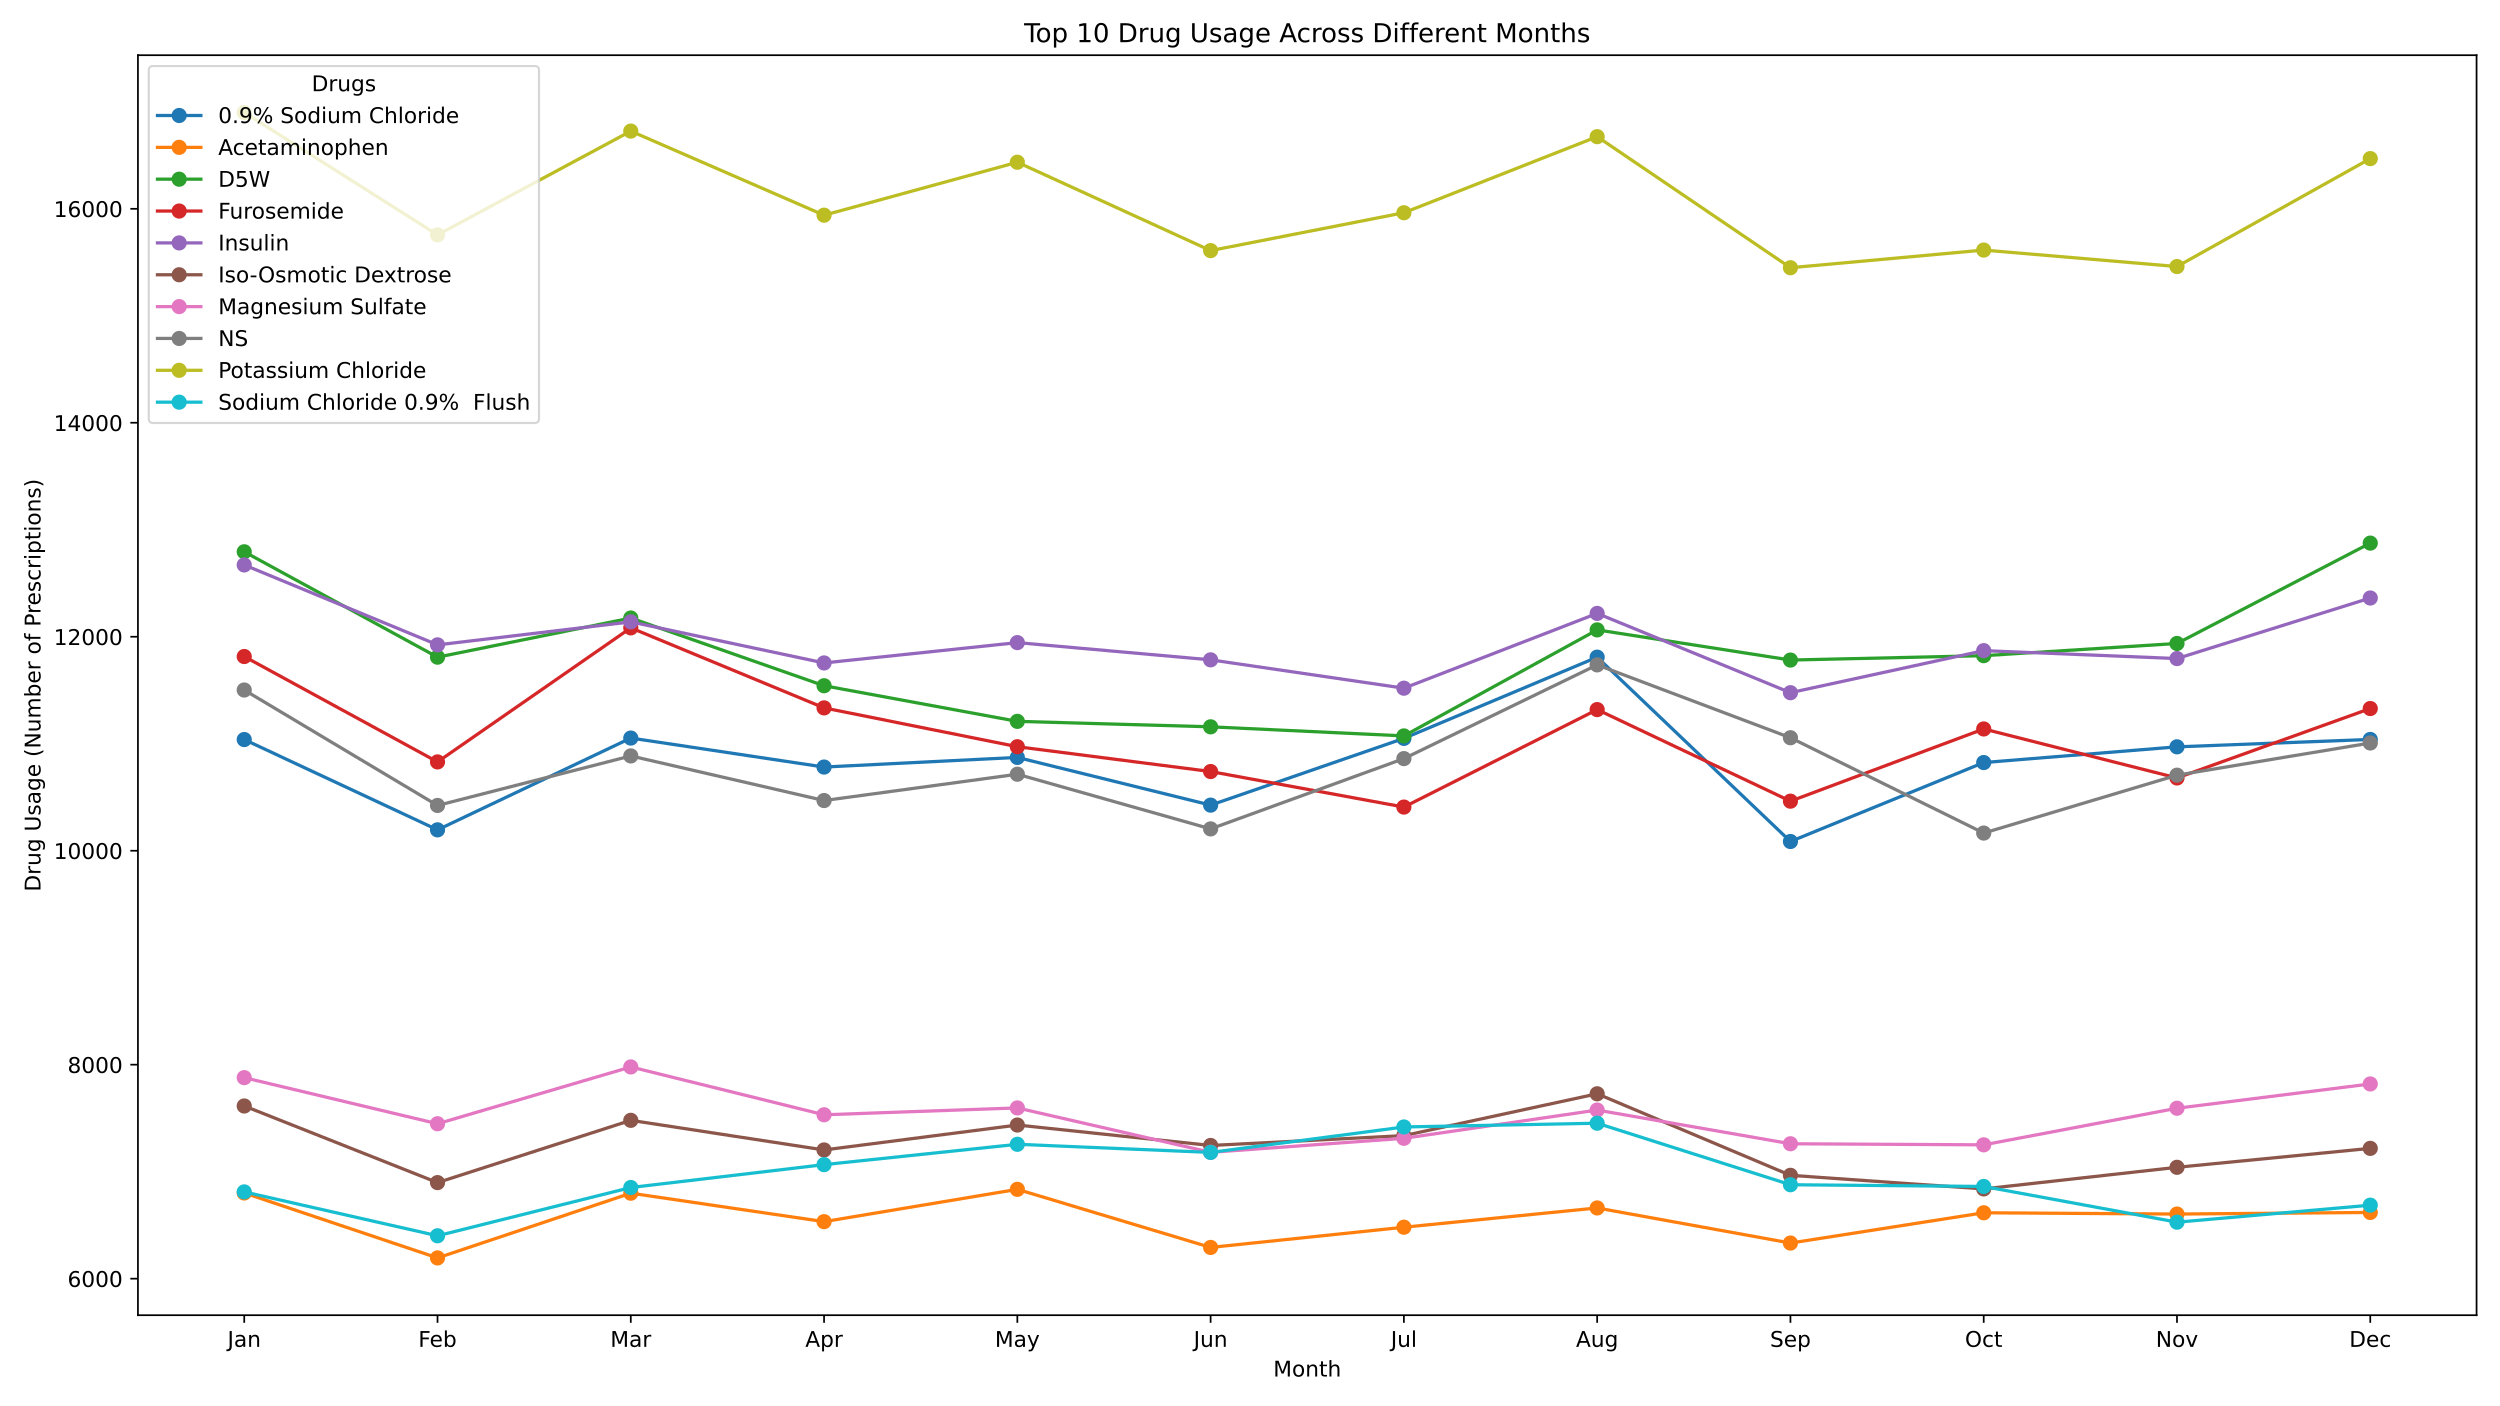 <?xml version="1.0" encoding="utf-8" standalone="no"?>
<!DOCTYPE svg PUBLIC "-//W3C//DTD SVG 1.1//EN"
  "http://www.w3.org/Graphics/SVG/1.1/DTD/svg11.dtd">
<!-- Created with matplotlib (https://matplotlib.org/) -->
<svg height="648pt" version="1.1" viewBox="0 0 1152 648" width="1152pt" xmlns="http://www.w3.org/2000/svg" xmlns:xlink="http://www.w3.org/1999/xlink">
 <defs>
  <style type="text/css">*{stroke-linecap:butt;stroke-linejoin:round;}</style>
 </defs>
 <g id="figure_1">
  <g id="patch_1">
   <path d="M 0 648 
L 1152 648 
L 1152 0 
L 0 0 
z
" style="fill:#ffffff;"/>
  </g>
  <g id="axes_1">
   <g id="patch_2">
    <path d="M 63.56 606.04 
L 1141.2 606.04 
L 1141.2 25.44 
L 63.56 25.44 
z
" style="fill:#ffffff;"/>
   </g>
   <g id="matplotlib.axis_1">
    <g id="xtick_1">
     <g id="line2d_1">
      <defs>
       <path d="M 0 0 
L 0 3.5 
" id="m50eadb5dcc" style="stroke:#000000;stroke-width:0.8;"/>
      </defs>
      <g>
       <use style="stroke:#000000;stroke-width:0.8;" x="112.544" xlink:href="#m50eadb5dcc" y="606.04"/>
      </g>
     </g>
     <g id="text_1">
      <!-- Jan -->
      <g transform="translate(104.836 620.638)scale(0.1 -0.1)">
       <defs>
        <path d="M 9.812 72.906 
L 19.672 72.906 
L 19.672 5.078 
Q 19.672 -8.109 14.672 -14.062 
Q 9.672 -20.016 -1.422 -20.016 
L -5.172 -20.016 
L -5.172 -11.719 
L -2.094 -11.719 
Q 4.438 -11.719 7.125 -8.047 
Q 9.812 -4.391 9.812 5.078 
z
" id="DejaVuSans-74"/>
        <path d="M 34.281 27.484 
Q 23.391 27.484 19.188 25 
Q 14.984 22.516 14.984 16.5 
Q 14.984 11.719 18.141 8.906 
Q 21.297 6.109 26.703 6.109 
Q 34.188 6.109 38.703 11.406 
Q 43.219 16.703 43.219 25.484 
L 43.219 27.484 
z
M 52.203 31.203 
L 52.203 0 
L 43.219 0 
L 43.219 8.297 
Q 40.141 3.328 35.547 0.953 
Q 30.953 -1.422 24.312 -1.422 
Q 15.922 -1.422 10.953 3.297 
Q 6 8.016 6 15.922 
Q 6 25.141 12.172 29.828 
Q 18.359 34.516 30.609 34.516 
L 43.219 34.516 
L 43.219 35.406 
Q 43.219 41.609 39.141 45 
Q 35.062 48.391 27.688 48.391 
Q 23 48.391 18.547 47.266 
Q 14.109 46.141 10.016 43.891 
L 10.016 52.203 
Q 14.938 54.109 19.578 55.047 
Q 24.219 56 28.609 56 
Q 40.484 56 46.344 49.844 
Q 52.203 43.703 52.203 31.203 
z
" id="DejaVuSans-97"/>
        <path d="M 54.891 33.016 
L 54.891 0 
L 45.906 0 
L 45.906 32.719 
Q 45.906 40.484 42.875 44.328 
Q 39.844 48.188 33.797 48.188 
Q 26.516 48.188 22.312 43.547 
Q 18.109 38.922 18.109 30.906 
L 18.109 0 
L 9.078 0 
L 9.078 54.688 
L 18.109 54.688 
L 18.109 46.188 
Q 21.344 51.125 25.703 53.562 
Q 30.078 56 35.797 56 
Q 45.219 56 50.047 50.172 
Q 54.891 44.344 54.891 33.016 
z
" id="DejaVuSans-110"/>
       </defs>
       <use xlink:href="#DejaVuSans-74"/>
       <use x="29.492" xlink:href="#DejaVuSans-97"/>
       <use x="90.771" xlink:href="#DejaVuSans-110"/>
      </g>
     </g>
    </g>
    <g id="xtick_2">
     <g id="line2d_2">
      <g>
       <use style="stroke:#000000;stroke-width:0.8;" x="201.605" xlink:href="#m50eadb5dcc" y="606.04"/>
      </g>
     </g>
     <g id="text_2">
      <!-- Feb -->
      <g transform="translate(192.753 620.638)scale(0.1 -0.1)">
       <defs>
        <path d="M 9.812 72.906 
L 51.703 72.906 
L 51.703 64.594 
L 19.672 64.594 
L 19.672 43.109 
L 48.578 43.109 
L 48.578 34.812 
L 19.672 34.812 
L 19.672 0 
L 9.812 0 
z
" id="DejaVuSans-70"/>
        <path d="M 56.203 29.594 
L 56.203 25.203 
L 14.891 25.203 
Q 15.484 15.922 20.484 11.062 
Q 25.484 6.203 34.422 6.203 
Q 39.594 6.203 44.453 7.469 
Q 49.312 8.734 54.109 11.281 
L 54.109 2.781 
Q 49.266 0.734 44.188 -0.344 
Q 39.109 -1.422 33.891 -1.422 
Q 20.797 -1.422 13.156 6.188 
Q 5.516 13.812 5.516 26.812 
Q 5.516 40.234 12.766 48.109 
Q 20.016 56 32.328 56 
Q 43.359 56 49.781 48.891 
Q 56.203 41.797 56.203 29.594 
z
M 47.219 32.234 
Q 47.125 39.594 43.094 43.984 
Q 39.062 48.391 32.422 48.391 
Q 24.906 48.391 20.391 44.141 
Q 15.875 39.891 15.188 32.172 
z
" id="DejaVuSans-101"/>
        <path d="M 48.688 27.297 
Q 48.688 37.203 44.609 42.844 
Q 40.531 48.484 33.406 48.484 
Q 26.266 48.484 22.188 42.844 
Q 18.109 37.203 18.109 27.297 
Q 18.109 17.391 22.188 11.75 
Q 26.266 6.109 33.406 6.109 
Q 40.531 6.109 44.609 11.75 
Q 48.688 17.391 48.688 27.297 
z
M 18.109 46.391 
Q 20.953 51.266 25.266 53.625 
Q 29.594 56 35.594 56 
Q 45.562 56 51.781 48.094 
Q 58.016 40.188 58.016 27.297 
Q 58.016 14.406 51.781 6.484 
Q 45.562 -1.422 35.594 -1.422 
Q 29.594 -1.422 25.266 0.953 
Q 20.953 3.328 18.109 8.203 
L 18.109 0 
L 9.078 0 
L 9.078 75.984 
L 18.109 75.984 
z
" id="DejaVuSans-98"/>
       </defs>
       <use xlink:href="#DejaVuSans-70"/>
       <use x="52.02" xlink:href="#DejaVuSans-101"/>
       <use x="113.543" xlink:href="#DejaVuSans-98"/>
      </g>
     </g>
    </g>
    <g id="xtick_3">
     <g id="line2d_3">
      <g>
       <use style="stroke:#000000;stroke-width:0.8;" x="290.666" xlink:href="#m50eadb5dcc" y="606.04"/>
      </g>
     </g>
     <g id="text_3">
      <!-- Mar -->
      <g transform="translate(281.232 620.638)scale(0.1 -0.1)">
       <defs>
        <path d="M 9.812 72.906 
L 24.516 72.906 
L 43.109 23.297 
L 61.812 72.906 
L 76.516 72.906 
L 76.516 0 
L 66.891 0 
L 66.891 64.016 
L 48.094 14.016 
L 38.188 14.016 
L 19.391 64.016 
L 19.391 0 
L 9.812 0 
z
" id="DejaVuSans-77"/>
        <path d="M 41.109 46.297 
Q 39.594 47.172 37.812 47.578 
Q 36.031 48 33.891 48 
Q 26.266 48 22.188 43.047 
Q 18.109 38.094 18.109 28.812 
L 18.109 0 
L 9.078 0 
L 9.078 54.688 
L 18.109 54.688 
L 18.109 46.188 
Q 20.953 51.172 25.484 53.578 
Q 30.031 56 36.531 56 
Q 37.453 56 38.578 55.875 
Q 39.703 55.766 41.062 55.516 
z
" id="DejaVuSans-114"/>
       </defs>
       <use xlink:href="#DejaVuSans-77"/>
       <use x="86.279" xlink:href="#DejaVuSans-97"/>
       <use x="147.559" xlink:href="#DejaVuSans-114"/>
      </g>
     </g>
    </g>
    <g id="xtick_4">
     <g id="line2d_4">
      <g>
       <use style="stroke:#000000;stroke-width:0.8;" x="379.727" xlink:href="#m50eadb5dcc" y="606.04"/>
      </g>
     </g>
     <g id="text_4">
      <!-- Apr -->
      <g transform="translate(371.077 620.638)scale(0.1 -0.1)">
       <defs>
        <path d="M 34.188 63.188 
L 20.797 26.906 
L 47.609 26.906 
z
M 28.609 72.906 
L 39.797 72.906 
L 67.578 0 
L 57.328 0 
L 50.688 18.703 
L 17.828 18.703 
L 11.188 0 
L 0.781 0 
z
" id="DejaVuSans-65"/>
        <path d="M 18.109 8.203 
L 18.109 -20.797 
L 9.078 -20.797 
L 9.078 54.688 
L 18.109 54.688 
L 18.109 46.391 
Q 20.953 51.266 25.266 53.625 
Q 29.594 56 35.594 56 
Q 45.562 56 51.781 48.094 
Q 58.016 40.188 58.016 27.297 
Q 58.016 14.406 51.781 6.484 
Q 45.562 -1.422 35.594 -1.422 
Q 29.594 -1.422 25.266 0.953 
Q 20.953 3.328 18.109 8.203 
z
M 48.688 27.297 
Q 48.688 37.203 44.609 42.844 
Q 40.531 48.484 33.406 48.484 
Q 26.266 48.484 22.188 42.844 
Q 18.109 37.203 18.109 27.297 
Q 18.109 17.391 22.188 11.75 
Q 26.266 6.109 33.406 6.109 
Q 40.531 6.109 44.609 11.75 
Q 48.688 17.391 48.688 27.297 
z
" id="DejaVuSans-112"/>
       </defs>
       <use xlink:href="#DejaVuSans-65"/>
       <use x="68.408" xlink:href="#DejaVuSans-112"/>
       <use x="131.885" xlink:href="#DejaVuSans-114"/>
      </g>
     </g>
    </g>
    <g id="xtick_5">
     <g id="line2d_5">
      <g>
       <use style="stroke:#000000;stroke-width:0.8;" x="468.788" xlink:href="#m50eadb5dcc" y="606.04"/>
      </g>
     </g>
     <g id="text_5">
      <!-- May -->
      <g transform="translate(458.451 620.638)scale(0.1 -0.1)">
       <defs>
        <path d="M 32.172 -5.078 
Q 28.375 -14.844 24.75 -17.812 
Q 21.141 -20.797 15.094 -20.797 
L 7.906 -20.797 
L 7.906 -13.281 
L 13.188 -13.281 
Q 16.891 -13.281 18.938 -11.516 
Q 21 -9.766 23.484 -3.219 
L 25.094 0.875 
L 2.984 54.688 
L 12.5 54.688 
L 29.594 11.922 
L 46.688 54.688 
L 56.203 54.688 
z
" id="DejaVuSans-121"/>
       </defs>
       <use xlink:href="#DejaVuSans-77"/>
       <use x="86.279" xlink:href="#DejaVuSans-97"/>
       <use x="147.559" xlink:href="#DejaVuSans-121"/>
      </g>
     </g>
    </g>
    <g id="xtick_6">
     <g id="line2d_6">
      <g>
       <use style="stroke:#000000;stroke-width:0.8;" x="557.849" xlink:href="#m50eadb5dcc" y="606.04"/>
      </g>
     </g>
     <g id="text_6">
      <!-- Jun -->
      <g transform="translate(550.037 620.638)scale(0.1 -0.1)">
       <defs>
        <path d="M 8.5 21.578 
L 8.5 54.688 
L 17.484 54.688 
L 17.484 21.922 
Q 17.484 14.156 20.5 10.266 
Q 23.531 6.391 29.594 6.391 
Q 36.859 6.391 41.078 11.031 
Q 45.312 15.672 45.312 23.688 
L 45.312 54.688 
L 54.297 54.688 
L 54.297 0 
L 45.312 0 
L 45.312 8.406 
Q 42.047 3.422 37.719 1 
Q 33.406 -1.422 27.688 -1.422 
Q 18.266 -1.422 13.375 4.438 
Q 8.5 10.297 8.5 21.578 
z
M 31.109 56 
z
" id="DejaVuSans-117"/>
       </defs>
       <use xlink:href="#DejaVuSans-74"/>
       <use x="29.492" xlink:href="#DejaVuSans-117"/>
       <use x="92.871" xlink:href="#DejaVuSans-110"/>
      </g>
     </g>
    </g>
    <g id="xtick_7">
     <g id="line2d_7">
      <g>
       <use style="stroke:#000000;stroke-width:0.8;" x="646.911" xlink:href="#m50eadb5dcc" y="606.04"/>
      </g>
     </g>
     <g id="text_7">
      <!-- Jul -->
      <g transform="translate(640.878 620.638)scale(0.1 -0.1)">
       <defs>
        <path d="M 9.422 75.984 
L 18.406 75.984 
L 18.406 0 
L 9.422 0 
z
" id="DejaVuSans-108"/>
       </defs>
       <use xlink:href="#DejaVuSans-74"/>
       <use x="29.492" xlink:href="#DejaVuSans-117"/>
       <use x="92.871" xlink:href="#DejaVuSans-108"/>
      </g>
     </g>
    </g>
    <g id="xtick_8">
     <g id="line2d_8">
      <g>
       <use style="stroke:#000000;stroke-width:0.8;" x="735.972" xlink:href="#m50eadb5dcc" y="606.04"/>
      </g>
     </g>
     <g id="text_8">
      <!-- Aug -->
      <g transform="translate(726.208 620.638)scale(0.1 -0.1)">
       <defs>
        <path d="M 45.406 27.984 
Q 45.406 37.75 41.375 43.109 
Q 37.359 48.484 30.078 48.484 
Q 22.859 48.484 18.828 43.109 
Q 14.797 37.75 14.797 27.984 
Q 14.797 18.266 18.828 12.891 
Q 22.859 7.516 30.078 7.516 
Q 37.359 7.516 41.375 12.891 
Q 45.406 18.266 45.406 27.984 
z
M 54.391 6.781 
Q 54.391 -7.172 48.188 -13.984 
Q 42 -20.797 29.203 -20.797 
Q 24.469 -20.797 20.266 -20.094 
Q 16.062 -19.391 12.109 -17.922 
L 12.109 -9.188 
Q 16.062 -11.328 19.922 -12.344 
Q 23.781 -13.375 27.781 -13.375 
Q 36.625 -13.375 41.016 -8.766 
Q 45.406 -4.156 45.406 5.172 
L 45.406 9.625 
Q 42.625 4.781 38.281 2.391 
Q 33.938 0 27.875 0 
Q 17.828 0 11.672 7.656 
Q 5.516 15.328 5.516 27.984 
Q 5.516 40.672 11.672 48.328 
Q 17.828 56 27.875 56 
Q 33.938 56 38.281 53.609 
Q 42.625 51.219 45.406 46.391 
L 45.406 54.688 
L 54.391 54.688 
z
" id="DejaVuSans-103"/>
       </defs>
       <use xlink:href="#DejaVuSans-65"/>
       <use x="68.408" xlink:href="#DejaVuSans-117"/>
       <use x="131.787" xlink:href="#DejaVuSans-103"/>
      </g>
     </g>
    </g>
    <g id="xtick_9">
     <g id="line2d_9">
      <g>
       <use style="stroke:#000000;stroke-width:0.8;" x="825.033" xlink:href="#m50eadb5dcc" y="606.04"/>
      </g>
     </g>
     <g id="text_9">
      <!-- Sep -->
      <g transform="translate(815.608 620.638)scale(0.1 -0.1)">
       <defs>
        <path d="M 53.516 70.516 
L 53.516 60.891 
Q 47.906 63.578 42.922 64.891 
Q 37.938 66.219 33.297 66.219 
Q 25.25 66.219 20.875 63.094 
Q 16.5 59.969 16.5 54.203 
Q 16.5 49.359 19.406 46.891 
Q 22.312 44.438 30.422 42.922 
L 36.375 41.703 
Q 47.406 39.594 52.656 34.297 
Q 57.906 29 57.906 20.125 
Q 57.906 9.516 50.797 4.047 
Q 43.703 -1.422 29.984 -1.422 
Q 24.812 -1.422 18.969 -0.25 
Q 13.141 0.922 6.891 3.219 
L 6.891 13.375 
Q 12.891 10.016 18.656 8.297 
Q 24.422 6.594 29.984 6.594 
Q 38.422 6.594 43.016 9.906 
Q 47.609 13.234 47.609 19.391 
Q 47.609 24.75 44.312 27.781 
Q 41.016 30.812 33.5 32.328 
L 27.484 33.5 
Q 16.453 35.688 11.516 40.375 
Q 6.594 45.062 6.594 53.422 
Q 6.594 63.094 13.406 68.656 
Q 20.219 74.219 32.172 74.219 
Q 37.312 74.219 42.625 73.281 
Q 47.953 72.359 53.516 70.516 
z
" id="DejaVuSans-83"/>
       </defs>
       <use xlink:href="#DejaVuSans-83"/>
       <use x="63.477" xlink:href="#DejaVuSans-101"/>
       <use x="125" xlink:href="#DejaVuSans-112"/>
      </g>
     </g>
    </g>
    <g id="xtick_10">
     <g id="line2d_10">
      <g>
       <use style="stroke:#000000;stroke-width:0.8;" x="914.094" xlink:href="#m50eadb5dcc" y="606.04"/>
      </g>
     </g>
     <g id="text_10">
      <!-- Oct -->
      <g transform="translate(905.449 620.638)scale(0.1 -0.1)">
       <defs>
        <path d="M 39.406 66.219 
Q 28.656 66.219 22.328 58.203 
Q 16.016 50.203 16.016 36.375 
Q 16.016 22.609 22.328 14.594 
Q 28.656 6.594 39.406 6.594 
Q 50.141 6.594 56.422 14.594 
Q 62.703 22.609 62.703 36.375 
Q 62.703 50.203 56.422 58.203 
Q 50.141 66.219 39.406 66.219 
z
M 39.406 74.219 
Q 54.734 74.219 63.906 63.938 
Q 73.094 53.656 73.094 36.375 
Q 73.094 19.141 63.906 8.859 
Q 54.734 -1.422 39.406 -1.422 
Q 24.031 -1.422 14.812 8.828 
Q 5.609 19.094 5.609 36.375 
Q 5.609 53.656 14.812 63.938 
Q 24.031 74.219 39.406 74.219 
z
" id="DejaVuSans-79"/>
        <path d="M 48.781 52.594 
L 48.781 44.188 
Q 44.969 46.297 41.141 47.344 
Q 37.312 48.391 33.406 48.391 
Q 24.656 48.391 19.812 42.844 
Q 14.984 37.312 14.984 27.297 
Q 14.984 17.281 19.812 11.734 
Q 24.656 6.203 33.406 6.203 
Q 37.312 6.203 41.141 7.25 
Q 44.969 8.297 48.781 10.406 
L 48.781 2.094 
Q 45.016 0.344 40.984 -0.531 
Q 36.969 -1.422 32.422 -1.422 
Q 20.062 -1.422 12.781 6.344 
Q 5.516 14.109 5.516 27.297 
Q 5.516 40.672 12.859 48.328 
Q 20.219 56 33.016 56 
Q 37.156 56 41.109 55.141 
Q 45.062 54.297 48.781 52.594 
z
" id="DejaVuSans-99"/>
        <path d="M 18.312 70.219 
L 18.312 54.688 
L 36.812 54.688 
L 36.812 47.703 
L 18.312 47.703 
L 18.312 18.016 
Q 18.312 11.328 20.141 9.422 
Q 21.969 7.516 27.594 7.516 
L 36.812 7.516 
L 36.812 0 
L 27.594 0 
Q 17.188 0 13.234 3.875 
Q 9.281 7.766 9.281 18.016 
L 9.281 47.703 
L 2.688 47.703 
L 2.688 54.688 
L 9.281 54.688 
L 9.281 70.219 
z
" id="DejaVuSans-116"/>
       </defs>
       <use xlink:href="#DejaVuSans-79"/>
       <use x="78.711" xlink:href="#DejaVuSans-99"/>
       <use x="133.691" xlink:href="#DejaVuSans-116"/>
      </g>
     </g>
    </g>
    <g id="xtick_11">
     <g id="line2d_11">
      <g>
       <use style="stroke:#000000;stroke-width:0.8;" x="1003.155" xlink:href="#m50eadb5dcc" y="606.04"/>
      </g>
     </g>
     <g id="text_11">
      <!-- Nov -->
      <g transform="translate(993.396 620.638)scale(0.1 -0.1)">
       <defs>
        <path d="M 9.812 72.906 
L 23.094 72.906 
L 55.422 11.922 
L 55.422 72.906 
L 64.984 72.906 
L 64.984 0 
L 51.703 0 
L 19.391 60.984 
L 19.391 0 
L 9.812 0 
z
" id="DejaVuSans-78"/>
        <path d="M 30.609 48.391 
Q 23.391 48.391 19.188 42.75 
Q 14.984 37.109 14.984 27.297 
Q 14.984 17.484 19.156 11.844 
Q 23.344 6.203 30.609 6.203 
Q 37.797 6.203 41.984 11.859 
Q 46.188 17.531 46.188 27.297 
Q 46.188 37.016 41.984 42.703 
Q 37.797 48.391 30.609 48.391 
z
M 30.609 56 
Q 42.328 56 49.016 48.375 
Q 55.719 40.766 55.719 27.297 
Q 55.719 13.875 49.016 6.219 
Q 42.328 -1.422 30.609 -1.422 
Q 18.844 -1.422 12.172 6.219 
Q 5.516 13.875 5.516 27.297 
Q 5.516 40.766 12.172 48.375 
Q 18.844 56 30.609 56 
z
" id="DejaVuSans-111"/>
        <path d="M 2.984 54.688 
L 12.5 54.688 
L 29.594 8.797 
L 46.688 54.688 
L 56.203 54.688 
L 35.688 0 
L 23.484 0 
z
" id="DejaVuSans-118"/>
       </defs>
       <use xlink:href="#DejaVuSans-78"/>
       <use x="74.805" xlink:href="#DejaVuSans-111"/>
       <use x="135.986" xlink:href="#DejaVuSans-118"/>
      </g>
     </g>
    </g>
    <g id="xtick_12">
     <g id="line2d_12">
      <g>
       <use style="stroke:#000000;stroke-width:0.8;" x="1092.216" xlink:href="#m50eadb5dcc" y="606.04"/>
      </g>
     </g>
     <g id="text_12">
      <!-- Dec -->
      <g transform="translate(1082.541 620.638)scale(0.1 -0.1)">
       <defs>
        <path d="M 19.672 64.797 
L 19.672 8.109 
L 31.594 8.109 
Q 46.688 8.109 53.688 14.938 
Q 60.688 21.781 60.688 36.531 
Q 60.688 51.172 53.688 57.984 
Q 46.688 64.797 31.594 64.797 
z
M 9.812 72.906 
L 30.078 72.906 
Q 51.266 72.906 61.172 64.094 
Q 71.094 55.281 71.094 36.531 
Q 71.094 17.672 61.125 8.828 
Q 51.172 0 30.078 0 
L 9.812 0 
z
" id="DejaVuSans-68"/>
       </defs>
       <use xlink:href="#DejaVuSans-68"/>
       <use x="77.002" xlink:href="#DejaVuSans-101"/>
       <use x="138.525" xlink:href="#DejaVuSans-99"/>
      </g>
     </g>
    </g>
    <g id="text_13">
     <!-- Month -->
     <g transform="translate(586.709 634.317)scale(0.1 -0.1)">
      <defs>
       <path d="M 54.891 33.016 
L 54.891 0 
L 45.906 0 
L 45.906 32.719 
Q 45.906 40.484 42.875 44.328 
Q 39.844 48.188 33.797 48.188 
Q 26.516 48.188 22.312 43.547 
Q 18.109 38.922 18.109 30.906 
L 18.109 0 
L 9.078 0 
L 9.078 75.984 
L 18.109 75.984 
L 18.109 46.188 
Q 21.344 51.125 25.703 53.562 
Q 30.078 56 35.797 56 
Q 45.219 56 50.047 50.172 
Q 54.891 44.344 54.891 33.016 
z
" id="DejaVuSans-104"/>
      </defs>
      <use xlink:href="#DejaVuSans-77"/>
      <use x="86.279" xlink:href="#DejaVuSans-111"/>
      <use x="147.461" xlink:href="#DejaVuSans-110"/>
      <use x="210.84" xlink:href="#DejaVuSans-116"/>
      <use x="250.049" xlink:href="#DejaVuSans-104"/>
     </g>
    </g>
   </g>
   <g id="matplotlib.axis_2">
    <g id="ytick_1">
     <g id="line2d_13">
      <defs>
       <path d="M 0 0 
L -3.5 0 
" id="m9af4656629" style="stroke:#000000;stroke-width:0.8;"/>
      </defs>
      <g>
       <use style="stroke:#000000;stroke-width:0.8;" x="63.56" xlink:href="#m9af4656629" y="589.214"/>
      </g>
     </g>
     <g id="text_14">
      <!-- 6000 -->
      <g transform="translate(31.11 593.013)scale(0.1 -0.1)">
       <defs>
        <path d="M 33.016 40.375 
Q 26.375 40.375 22.484 35.828 
Q 18.609 31.297 18.609 23.391 
Q 18.609 15.531 22.484 10.953 
Q 26.375 6.391 33.016 6.391 
Q 39.656 6.391 43.531 10.953 
Q 47.406 15.531 47.406 23.391 
Q 47.406 31.297 43.531 35.828 
Q 39.656 40.375 33.016 40.375 
z
M 52.594 71.297 
L 52.594 62.312 
Q 48.875 64.062 45.094 64.984 
Q 41.312 65.922 37.594 65.922 
Q 27.828 65.922 22.672 59.328 
Q 17.531 52.734 16.797 39.406 
Q 19.672 43.656 24.016 45.922 
Q 28.375 48.188 33.594 48.188 
Q 44.578 48.188 50.953 41.516 
Q 57.328 34.859 57.328 23.391 
Q 57.328 12.156 50.688 5.359 
Q 44.047 -1.422 33.016 -1.422 
Q 20.359 -1.422 13.672 8.266 
Q 6.984 17.969 6.984 36.375 
Q 6.984 53.656 15.188 63.938 
Q 23.391 74.219 37.203 74.219 
Q 40.922 74.219 44.703 73.484 
Q 48.484 72.75 52.594 71.297 
z
" id="DejaVuSans-54"/>
        <path d="M 31.781 66.406 
Q 24.172 66.406 20.328 58.906 
Q 16.5 51.422 16.5 36.375 
Q 16.5 21.391 20.328 13.891 
Q 24.172 6.391 31.781 6.391 
Q 39.453 6.391 43.281 13.891 
Q 47.125 21.391 47.125 36.375 
Q 47.125 51.422 43.281 58.906 
Q 39.453 66.406 31.781 66.406 
z
M 31.781 74.219 
Q 44.047 74.219 50.516 64.516 
Q 56.984 54.828 56.984 36.375 
Q 56.984 17.969 50.516 8.266 
Q 44.047 -1.422 31.781 -1.422 
Q 19.531 -1.422 13.062 8.266 
Q 6.594 17.969 6.594 36.375 
Q 6.594 54.828 13.062 64.516 
Q 19.531 74.219 31.781 74.219 
z
" id="DejaVuSans-48"/>
       </defs>
       <use xlink:href="#DejaVuSans-54"/>
       <use x="63.623" xlink:href="#DejaVuSans-48"/>
       <use x="127.246" xlink:href="#DejaVuSans-48"/>
       <use x="190.869" xlink:href="#DejaVuSans-48"/>
      </g>
     </g>
    </g>
    <g id="ytick_2">
     <g id="line2d_14">
      <g>
       <use style="stroke:#000000;stroke-width:0.8;" x="63.56" xlink:href="#m9af4656629" y="490.611"/>
      </g>
     </g>
     <g id="text_15">
      <!-- 8000 -->
      <g transform="translate(31.11 494.41)scale(0.1 -0.1)">
       <defs>
        <path d="M 31.781 34.625 
Q 24.75 34.625 20.719 30.859 
Q 16.703 27.094 16.703 20.516 
Q 16.703 13.922 20.719 10.156 
Q 24.75 6.391 31.781 6.391 
Q 38.812 6.391 42.859 10.172 
Q 46.922 13.969 46.922 20.516 
Q 46.922 27.094 42.891 30.859 
Q 38.875 34.625 31.781 34.625 
z
M 21.922 38.812 
Q 15.578 40.375 12.031 44.719 
Q 8.5 49.078 8.5 55.328 
Q 8.5 64.062 14.719 69.141 
Q 20.953 74.219 31.781 74.219 
Q 42.672 74.219 48.875 69.141 
Q 55.078 64.062 55.078 55.328 
Q 55.078 49.078 51.531 44.719 
Q 48 40.375 41.703 38.812 
Q 48.828 37.156 52.797 32.312 
Q 56.781 27.484 56.781 20.516 
Q 56.781 9.906 50.312 4.234 
Q 43.844 -1.422 31.781 -1.422 
Q 19.734 -1.422 13.25 4.234 
Q 6.781 9.906 6.781 20.516 
Q 6.781 27.484 10.781 32.312 
Q 14.797 37.156 21.922 38.812 
z
M 18.312 54.391 
Q 18.312 48.734 21.844 45.562 
Q 25.391 42.391 31.781 42.391 
Q 38.141 42.391 41.719 45.562 
Q 45.312 48.734 45.312 54.391 
Q 45.312 60.062 41.719 63.234 
Q 38.141 66.406 31.781 66.406 
Q 25.391 66.406 21.844 63.234 
Q 18.312 60.062 18.312 54.391 
z
" id="DejaVuSans-56"/>
       </defs>
       <use xlink:href="#DejaVuSans-56"/>
       <use x="63.623" xlink:href="#DejaVuSans-48"/>
       <use x="127.246" xlink:href="#DejaVuSans-48"/>
       <use x="190.869" xlink:href="#DejaVuSans-48"/>
      </g>
     </g>
    </g>
    <g id="ytick_3">
     <g id="line2d_15">
      <g>
       <use style="stroke:#000000;stroke-width:0.8;" x="63.56" xlink:href="#m9af4656629" y="392.009"/>
      </g>
     </g>
     <g id="text_16">
      <!-- 10000 -->
      <g transform="translate(24.747 395.808)scale(0.1 -0.1)">
       <defs>
        <path d="M 12.406 8.297 
L 28.516 8.297 
L 28.516 63.922 
L 10.984 60.406 
L 10.984 69.391 
L 28.422 72.906 
L 38.281 72.906 
L 38.281 8.297 
L 54.391 8.297 
L 54.391 0 
L 12.406 0 
z
" id="DejaVuSans-49"/>
       </defs>
       <use xlink:href="#DejaVuSans-49"/>
       <use x="63.623" xlink:href="#DejaVuSans-48"/>
       <use x="127.246" xlink:href="#DejaVuSans-48"/>
       <use x="190.869" xlink:href="#DejaVuSans-48"/>
       <use x="254.492" xlink:href="#DejaVuSans-48"/>
      </g>
     </g>
    </g>
    <g id="ytick_4">
     <g id="line2d_16">
      <g>
       <use style="stroke:#000000;stroke-width:0.8;" x="63.56" xlink:href="#m9af4656629" y="293.407"/>
      </g>
     </g>
     <g id="text_17">
      <!-- 12000 -->
      <g transform="translate(24.747 297.206)scale(0.1 -0.1)">
       <defs>
        <path d="M 19.188 8.297 
L 53.609 8.297 
L 53.609 0 
L 7.328 0 
L 7.328 8.297 
Q 12.938 14.109 22.625 23.891 
Q 32.328 33.688 34.812 36.531 
Q 39.547 41.844 41.422 45.531 
Q 43.312 49.219 43.312 52.781 
Q 43.312 58.594 39.234 62.25 
Q 35.156 65.922 28.609 65.922 
Q 23.969 65.922 18.812 64.312 
Q 13.672 62.703 7.812 59.422 
L 7.812 69.391 
Q 13.766 71.781 18.938 73 
Q 24.125 74.219 28.422 74.219 
Q 39.75 74.219 46.484 68.547 
Q 53.219 62.891 53.219 53.422 
Q 53.219 48.922 51.531 44.891 
Q 49.859 40.875 45.406 35.406 
Q 44.188 33.984 37.641 27.219 
Q 31.109 20.453 19.188 8.297 
z
" id="DejaVuSans-50"/>
       </defs>
       <use xlink:href="#DejaVuSans-49"/>
       <use x="63.623" xlink:href="#DejaVuSans-50"/>
       <use x="127.246" xlink:href="#DejaVuSans-48"/>
       <use x="190.869" xlink:href="#DejaVuSans-48"/>
       <use x="254.492" xlink:href="#DejaVuSans-48"/>
      </g>
     </g>
    </g>
    <g id="ytick_5">
     <g id="line2d_17">
      <g>
       <use style="stroke:#000000;stroke-width:0.8;" x="63.56" xlink:href="#m9af4656629" y="194.804"/>
      </g>
     </g>
     <g id="text_18">
      <!-- 14000 -->
      <g transform="translate(24.747 198.603)scale(0.1 -0.1)">
       <defs>
        <path d="M 37.797 64.312 
L 12.891 25.391 
L 37.797 25.391 
z
M 35.203 72.906 
L 47.609 72.906 
L 47.609 25.391 
L 58.016 25.391 
L 58.016 17.188 
L 47.609 17.188 
L 47.609 0 
L 37.797 0 
L 37.797 17.188 
L 4.891 17.188 
L 4.891 26.703 
z
" id="DejaVuSans-52"/>
       </defs>
       <use xlink:href="#DejaVuSans-49"/>
       <use x="63.623" xlink:href="#DejaVuSans-52"/>
       <use x="127.246" xlink:href="#DejaVuSans-48"/>
       <use x="190.869" xlink:href="#DejaVuSans-48"/>
       <use x="254.492" xlink:href="#DejaVuSans-48"/>
      </g>
     </g>
    </g>
    <g id="ytick_6">
     <g id="line2d_18">
      <g>
       <use style="stroke:#000000;stroke-width:0.8;" x="63.56" xlink:href="#m9af4656629" y="96.202"/>
      </g>
     </g>
     <g id="text_19">
      <!-- 16000 -->
      <g transform="translate(24.747 100.001)scale(0.1 -0.1)">
       <use xlink:href="#DejaVuSans-49"/>
       <use x="63.623" xlink:href="#DejaVuSans-54"/>
       <use x="127.246" xlink:href="#DejaVuSans-48"/>
       <use x="190.869" xlink:href="#DejaVuSans-48"/>
       <use x="254.492" xlink:href="#DejaVuSans-48"/>
      </g>
     </g>
    </g>
    <g id="text_20">
     <!-- Drug Usage (Number of Prescriptions) -->
     <g transform="translate(18.668 410.832)rotate(-90)scale(0.1 -0.1)">
      <defs>
       <path id="DejaVuSans-32"/>
       <path d="M 8.688 72.906 
L 18.609 72.906 
L 18.609 28.609 
Q 18.609 16.891 22.844 11.734 
Q 27.094 6.594 36.625 6.594 
Q 46.094 6.594 50.344 11.734 
Q 54.594 16.891 54.594 28.609 
L 54.594 72.906 
L 64.5 72.906 
L 64.5 27.391 
Q 64.5 13.141 57.438 5.859 
Q 50.391 -1.422 36.625 -1.422 
Q 22.797 -1.422 15.734 5.859 
Q 8.688 13.141 8.688 27.391 
z
" id="DejaVuSans-85"/>
       <path d="M 44.281 53.078 
L 44.281 44.578 
Q 40.484 46.531 36.375 47.5 
Q 32.281 48.484 27.875 48.484 
Q 21.188 48.484 17.844 46.438 
Q 14.5 44.391 14.5 40.281 
Q 14.5 37.156 16.891 35.375 
Q 19.281 33.594 26.516 31.984 
L 29.594 31.297 
Q 39.156 29.25 43.188 25.516 
Q 47.219 21.781 47.219 15.094 
Q 47.219 7.469 41.188 3.016 
Q 35.156 -1.422 24.609 -1.422 
Q 20.219 -1.422 15.453 -0.562 
Q 10.688 0.297 5.422 2 
L 5.422 11.281 
Q 10.406 8.688 15.234 7.391 
Q 20.062 6.109 24.812 6.109 
Q 31.156 6.109 34.562 8.281 
Q 37.984 10.453 37.984 14.406 
Q 37.984 18.062 35.516 20.016 
Q 33.062 21.969 24.703 23.781 
L 21.578 24.516 
Q 13.234 26.266 9.516 29.906 
Q 5.812 33.547 5.812 39.891 
Q 5.812 47.609 11.281 51.797 
Q 16.75 56 26.812 56 
Q 31.781 56 36.172 55.266 
Q 40.578 54.547 44.281 53.078 
z
" id="DejaVuSans-115"/>
       <path d="M 31 75.875 
Q 24.469 64.656 21.281 53.656 
Q 18.109 42.672 18.109 31.391 
Q 18.109 20.125 21.312 9.062 
Q 24.516 -2 31 -13.188 
L 23.188 -13.188 
Q 15.875 -1.703 12.234 9.375 
Q 8.594 20.453 8.594 31.391 
Q 8.594 42.281 12.203 53.312 
Q 15.828 64.359 23.188 75.875 
z
" id="DejaVuSans-40"/>
       <path d="M 52 44.188 
Q 55.375 50.25 60.062 53.125 
Q 64.75 56 71.094 56 
Q 79.641 56 84.281 50.016 
Q 88.922 44.047 88.922 33.016 
L 88.922 0 
L 79.891 0 
L 79.891 32.719 
Q 79.891 40.578 77.094 44.375 
Q 74.312 48.188 68.609 48.188 
Q 61.625 48.188 57.562 43.547 
Q 53.516 38.922 53.516 30.906 
L 53.516 0 
L 44.484 0 
L 44.484 32.719 
Q 44.484 40.625 41.703 44.406 
Q 38.922 48.188 33.109 48.188 
Q 26.219 48.188 22.156 43.531 
Q 18.109 38.875 18.109 30.906 
L 18.109 0 
L 9.078 0 
L 9.078 54.688 
L 18.109 54.688 
L 18.109 46.188 
Q 21.188 51.219 25.484 53.609 
Q 29.781 56 35.688 56 
Q 41.656 56 45.828 52.969 
Q 50 49.953 52 44.188 
z
" id="DejaVuSans-109"/>
       <path d="M 37.109 75.984 
L 37.109 68.5 
L 28.516 68.5 
Q 23.688 68.5 21.797 66.547 
Q 19.922 64.594 19.922 59.516 
L 19.922 54.688 
L 34.719 54.688 
L 34.719 47.703 
L 19.922 47.703 
L 19.922 0 
L 10.891 0 
L 10.891 47.703 
L 2.297 47.703 
L 2.297 54.688 
L 10.891 54.688 
L 10.891 58.5 
Q 10.891 67.625 15.141 71.797 
Q 19.391 75.984 28.609 75.984 
z
" id="DejaVuSans-102"/>
       <path d="M 19.672 64.797 
L 19.672 37.406 
L 32.078 37.406 
Q 38.969 37.406 42.719 40.969 
Q 46.484 44.531 46.484 51.125 
Q 46.484 57.672 42.719 61.234 
Q 38.969 64.797 32.078 64.797 
z
M 9.812 72.906 
L 32.078 72.906 
Q 44.344 72.906 50.609 67.359 
Q 56.891 61.812 56.891 51.125 
Q 56.891 40.328 50.609 34.812 
Q 44.344 29.297 32.078 29.297 
L 19.672 29.297 
L 19.672 0 
L 9.812 0 
z
" id="DejaVuSans-80"/>
       <path d="M 9.422 54.688 
L 18.406 54.688 
L 18.406 0 
L 9.422 0 
z
M 9.422 75.984 
L 18.406 75.984 
L 18.406 64.594 
L 9.422 64.594 
z
" id="DejaVuSans-105"/>
       <path d="M 8.016 75.875 
L 15.828 75.875 
Q 23.141 64.359 26.781 53.312 
Q 30.422 42.281 30.422 31.391 
Q 30.422 20.453 26.781 9.375 
Q 23.141 -1.703 15.828 -13.188 
L 8.016 -13.188 
Q 14.5 -2 17.703 9.062 
Q 20.906 20.125 20.906 31.391 
Q 20.906 42.672 17.703 53.656 
Q 14.5 64.656 8.016 75.875 
z
" id="DejaVuSans-41"/>
      </defs>
      <use xlink:href="#DejaVuSans-68"/>
      <use x="77.002" xlink:href="#DejaVuSans-114"/>
      <use x="118.115" xlink:href="#DejaVuSans-117"/>
      <use x="181.494" xlink:href="#DejaVuSans-103"/>
      <use x="244.971" xlink:href="#DejaVuSans-32"/>
      <use x="276.758" xlink:href="#DejaVuSans-85"/>
      <use x="349.951" xlink:href="#DejaVuSans-115"/>
      <use x="402.051" xlink:href="#DejaVuSans-97"/>
      <use x="463.33" xlink:href="#DejaVuSans-103"/>
      <use x="526.807" xlink:href="#DejaVuSans-101"/>
      <use x="588.33" xlink:href="#DejaVuSans-32"/>
      <use x="620.117" xlink:href="#DejaVuSans-40"/>
      <use x="659.131" xlink:href="#DejaVuSans-78"/>
      <use x="733.936" xlink:href="#DejaVuSans-117"/>
      <use x="797.314" xlink:href="#DejaVuSans-109"/>
      <use x="894.727" xlink:href="#DejaVuSans-98"/>
      <use x="958.203" xlink:href="#DejaVuSans-101"/>
      <use x="1019.727" xlink:href="#DejaVuSans-114"/>
      <use x="1060.84" xlink:href="#DejaVuSans-32"/>
      <use x="1092.627" xlink:href="#DejaVuSans-111"/>
      <use x="1153.809" xlink:href="#DejaVuSans-102"/>
      <use x="1189.014" xlink:href="#DejaVuSans-32"/>
      <use x="1220.801" xlink:href="#DejaVuSans-80"/>
      <use x="1279.354" xlink:href="#DejaVuSans-114"/>
      <use x="1318.217" xlink:href="#DejaVuSans-101"/>
      <use x="1379.74" xlink:href="#DejaVuSans-115"/>
      <use x="1431.84" xlink:href="#DejaVuSans-99"/>
      <use x="1486.82" xlink:href="#DejaVuSans-114"/>
      <use x="1527.934" xlink:href="#DejaVuSans-105"/>
      <use x="1555.717" xlink:href="#DejaVuSans-112"/>
      <use x="1619.193" xlink:href="#DejaVuSans-116"/>
      <use x="1658.402" xlink:href="#DejaVuSans-105"/>
      <use x="1686.186" xlink:href="#DejaVuSans-111"/>
      <use x="1747.367" xlink:href="#DejaVuSans-110"/>
      <use x="1810.746" xlink:href="#DejaVuSans-115"/>
      <use x="1862.846" xlink:href="#DejaVuSans-41"/>
     </g>
    </g>
   </g>
   <g id="line2d_19">
    <path clip-path="url(#pbf745c7745)" d="M 112.544 340.785 
L 201.605 382.395 
L 290.666 340.095 
L 379.727 353.455 
L 468.788 349.018 
L 557.849 371.007 
L 646.911 340.243 
L 735.972 302.823 
L 825.033 387.769 
L 914.094 351.385 
L 1003.155 344.137 
L 1092.216 340.736 
" style="fill:none;stroke:#1f77b4;stroke-linecap:square;stroke-width:1.5;"/>
    <defs>
     <path d="M 0 3 
C 0.796 3 1.559 2.684 2.121 2.121 
C 2.684 1.559 3 0.796 3 0 
C 3 -0.796 2.684 -1.559 2.121 -2.121 
C 1.559 -2.684 0.796 -3 0 -3 
C -0.796 -3 -1.559 -2.684 -2.121 -2.121 
C -2.684 -1.559 -3 -0.796 -3 0 
C -3 0.796 -2.684 1.559 -2.121 2.121 
C -1.559 2.684 -0.796 3 0 3 
z
" id="mbb760480d6" style="stroke:#1f77b4;"/>
    </defs>
    <g clip-path="url(#pbf745c7745)">
     <use style="fill:#1f77b4;stroke:#1f77b4;" x="112.544" xlink:href="#mbb760480d6" y="340.785"/>
     <use style="fill:#1f77b4;stroke:#1f77b4;" x="201.605" xlink:href="#mbb760480d6" y="382.395"/>
     <use style="fill:#1f77b4;stroke:#1f77b4;" x="290.666" xlink:href="#mbb760480d6" y="340.095"/>
     <use style="fill:#1f77b4;stroke:#1f77b4;" x="379.727" xlink:href="#mbb760480d6" y="353.455"/>
     <use style="fill:#1f77b4;stroke:#1f77b4;" x="468.788" xlink:href="#mbb760480d6" y="349.018"/>
     <use style="fill:#1f77b4;stroke:#1f77b4;" x="557.849" xlink:href="#mbb760480d6" y="371.007"/>
     <use style="fill:#1f77b4;stroke:#1f77b4;" x="646.911" xlink:href="#mbb760480d6" y="340.243"/>
     <use style="fill:#1f77b4;stroke:#1f77b4;" x="735.972" xlink:href="#mbb760480d6" y="302.823"/>
     <use style="fill:#1f77b4;stroke:#1f77b4;" x="825.033" xlink:href="#mbb760480d6" y="387.769"/>
     <use style="fill:#1f77b4;stroke:#1f77b4;" x="914.094" xlink:href="#mbb760480d6" y="351.385"/>
     <use style="fill:#1f77b4;stroke:#1f77b4;" x="1003.155" xlink:href="#mbb760480d6" y="344.137"/>
     <use style="fill:#1f77b4;stroke:#1f77b4;" x="1092.216" xlink:href="#mbb760480d6" y="340.736"/>
    </g>
   </g>
   <g id="line2d_20">
    <path clip-path="url(#pbf745c7745)" d="M 112.544 549.723 
L 201.605 579.649 
L 290.666 549.822 
L 379.727 562.936 
L 468.788 548.047 
L 557.849 574.818 
L 646.911 565.5 
L 735.972 556.625 
L 825.033 572.796 
L 914.094 558.844 
L 1003.155 559.436 
L 1092.216 558.696 
" style="fill:none;stroke:#ff7f0e;stroke-linecap:square;stroke-width:1.5;"/>
    <defs>
     <path d="M 0 3 
C 0.796 3 1.559 2.684 2.121 2.121 
C 2.684 1.559 3 0.796 3 0 
C 3 -0.796 2.684 -1.559 2.121 -2.121 
C 1.559 -2.684 0.796 -3 0 -3 
C -0.796 -3 -1.559 -2.684 -2.121 -2.121 
C -2.684 -1.559 -3 -0.796 -3 0 
C -3 0.796 -2.684 1.559 -2.121 2.121 
C -1.559 2.684 -0.796 3 0 3 
z
" id="mf2bbc72cb6" style="stroke:#ff7f0e;"/>
    </defs>
    <g clip-path="url(#pbf745c7745)">
     <use style="fill:#ff7f0e;stroke:#ff7f0e;" x="112.544" xlink:href="#mf2bbc72cb6" y="549.723"/>
     <use style="fill:#ff7f0e;stroke:#ff7f0e;" x="201.605" xlink:href="#mf2bbc72cb6" y="579.649"/>
     <use style="fill:#ff7f0e;stroke:#ff7f0e;" x="290.666" xlink:href="#mf2bbc72cb6" y="549.822"/>
     <use style="fill:#ff7f0e;stroke:#ff7f0e;" x="379.727" xlink:href="#mf2bbc72cb6" y="562.936"/>
     <use style="fill:#ff7f0e;stroke:#ff7f0e;" x="468.788" xlink:href="#mf2bbc72cb6" y="548.047"/>
     <use style="fill:#ff7f0e;stroke:#ff7f0e;" x="557.849" xlink:href="#mf2bbc72cb6" y="574.818"/>
     <use style="fill:#ff7f0e;stroke:#ff7f0e;" x="646.911" xlink:href="#mf2bbc72cb6" y="565.5"/>
     <use style="fill:#ff7f0e;stroke:#ff7f0e;" x="735.972" xlink:href="#mf2bbc72cb6" y="556.625"/>
     <use style="fill:#ff7f0e;stroke:#ff7f0e;" x="825.033" xlink:href="#mf2bbc72cb6" y="572.796"/>
     <use style="fill:#ff7f0e;stroke:#ff7f0e;" x="914.094" xlink:href="#mf2bbc72cb6" y="558.844"/>
     <use style="fill:#ff7f0e;stroke:#ff7f0e;" x="1003.155" xlink:href="#mf2bbc72cb6" y="559.436"/>
     <use style="fill:#ff7f0e;stroke:#ff7f0e;" x="1092.216" xlink:href="#mf2bbc72cb6" y="558.696"/>
    </g>
   </g>
   <g id="line2d_21">
    <path clip-path="url(#pbf745c7745)" d="M 112.544 254.261 
L 201.605 302.823 
L 290.666 284.779 
L 379.727 315.987 
L 468.788 332.404 
L 557.849 334.918 
L 646.911 339.109 
L 735.972 290.251 
L 825.033 304.154 
L 914.094 302.133 
L 1003.155 296.513 
L 1092.216 250.268 
" style="fill:none;stroke:#2ca02c;stroke-linecap:square;stroke-width:1.5;"/>
    <defs>
     <path d="M 0 3 
C 0.796 3 1.559 2.684 2.121 2.121 
C 2.684 1.559 3 0.796 3 0 
C 3 -0.796 2.684 -1.559 2.121 -2.121 
C 1.559 -2.684 0.796 -3 0 -3 
C -0.796 -3 -1.559 -2.684 -2.121 -2.121 
C -2.684 -1.559 -3 -0.796 -3 0 
C -3 0.796 -2.684 1.559 -2.121 2.121 
C -1.559 2.684 -0.796 3 0 3 
z
" id="m244f39b51b" style="stroke:#2ca02c;"/>
    </defs>
    <g clip-path="url(#pbf745c7745)">
     <use style="fill:#2ca02c;stroke:#2ca02c;" x="112.544" xlink:href="#m244f39b51b" y="254.261"/>
     <use style="fill:#2ca02c;stroke:#2ca02c;" x="201.605" xlink:href="#m244f39b51b" y="302.823"/>
     <use style="fill:#2ca02c;stroke:#2ca02c;" x="290.666" xlink:href="#m244f39b51b" y="284.779"/>
     <use style="fill:#2ca02c;stroke:#2ca02c;" x="379.727" xlink:href="#m244f39b51b" y="315.987"/>
     <use style="fill:#2ca02c;stroke:#2ca02c;" x="468.788" xlink:href="#m244f39b51b" y="332.404"/>
     <use style="fill:#2ca02c;stroke:#2ca02c;" x="557.849" xlink:href="#m244f39b51b" y="334.918"/>
     <use style="fill:#2ca02c;stroke:#2ca02c;" x="646.911" xlink:href="#m244f39b51b" y="339.109"/>
     <use style="fill:#2ca02c;stroke:#2ca02c;" x="735.972" xlink:href="#m244f39b51b" y="290.251"/>
     <use style="fill:#2ca02c;stroke:#2ca02c;" x="825.033" xlink:href="#m244f39b51b" y="304.154"/>
     <use style="fill:#2ca02c;stroke:#2ca02c;" x="914.094" xlink:href="#m244f39b51b" y="302.133"/>
     <use style="fill:#2ca02c;stroke:#2ca02c;" x="1003.155" xlink:href="#m244f39b51b" y="296.513"/>
     <use style="fill:#2ca02c;stroke:#2ca02c;" x="1092.216" xlink:href="#m244f39b51b" y="250.268"/>
    </g>
   </g>
   <g id="line2d_22">
    <path clip-path="url(#pbf745c7745)" d="M 112.544 302.527 
L 201.605 351.089 
L 290.666 289.315 
L 379.727 326.192 
L 468.788 344.088 
L 557.849 355.526 
L 646.911 371.894 
L 735.972 326.981 
L 825.033 369.182 
L 914.094 335.904 
L 1003.155 358.484 
L 1092.216 326.488 
" style="fill:none;stroke:#d62728;stroke-linecap:square;stroke-width:1.5;"/>
    <defs>
     <path d="M 0 3 
C 0.796 3 1.559 2.684 2.121 2.121 
C 2.684 1.559 3 0.796 3 0 
C 3 -0.796 2.684 -1.559 2.121 -2.121 
C 1.559 -2.684 0.796 -3 0 -3 
C -0.796 -3 -1.559 -2.684 -2.121 -2.121 
C -2.684 -1.559 -3 -0.796 -3 0 
C -3 0.796 -2.684 1.559 -2.121 2.121 
C -1.559 2.684 -0.796 3 0 3 
z
" id="me9a6415f4f" style="stroke:#d62728;"/>
    </defs>
    <g clip-path="url(#pbf745c7745)">
     <use style="fill:#d62728;stroke:#d62728;" x="112.544" xlink:href="#me9a6415f4f" y="302.527"/>
     <use style="fill:#d62728;stroke:#d62728;" x="201.605" xlink:href="#me9a6415f4f" y="351.089"/>
     <use style="fill:#d62728;stroke:#d62728;" x="290.666" xlink:href="#me9a6415f4f" y="289.315"/>
     <use style="fill:#d62728;stroke:#d62728;" x="379.727" xlink:href="#me9a6415f4f" y="326.192"/>
     <use style="fill:#d62728;stroke:#d62728;" x="468.788" xlink:href="#me9a6415f4f" y="344.088"/>
     <use style="fill:#d62728;stroke:#d62728;" x="557.849" xlink:href="#me9a6415f4f" y="355.526"/>
     <use style="fill:#d62728;stroke:#d62728;" x="646.911" xlink:href="#me9a6415f4f" y="371.894"/>
     <use style="fill:#d62728;stroke:#d62728;" x="735.972" xlink:href="#me9a6415f4f" y="326.981"/>
     <use style="fill:#d62728;stroke:#d62728;" x="825.033" xlink:href="#me9a6415f4f" y="369.182"/>
     <use style="fill:#d62728;stroke:#d62728;" x="914.094" xlink:href="#me9a6415f4f" y="335.904"/>
     <use style="fill:#d62728;stroke:#d62728;" x="1003.155" xlink:href="#me9a6415f4f" y="358.484"/>
     <use style="fill:#d62728;stroke:#d62728;" x="1092.216" xlink:href="#me9a6415f4f" y="326.488"/>
    </g>
   </g>
   <g id="line2d_23">
    <path clip-path="url(#pbf745c7745)" d="M 112.544 260.325 
L 201.605 297.153 
L 290.666 286.554 
L 379.727 305.485 
L 468.788 296.118 
L 557.849 304.056 
L 646.911 317.12 
L 735.972 282.659 
L 825.033 319.191 
L 914.094 299.816 
L 1003.155 303.464 
L 1092.216 275.56 
" style="fill:none;stroke:#9467bd;stroke-linecap:square;stroke-width:1.5;"/>
    <defs>
     <path d="M 0 3 
C 0.796 3 1.559 2.684 2.121 2.121 
C 2.684 1.559 3 0.796 3 0 
C 3 -0.796 2.684 -1.559 2.121 -2.121 
C 1.559 -2.684 0.796 -3 0 -3 
C -0.796 -3 -1.559 -2.684 -2.121 -2.121 
C -2.684 -1.559 -3 -0.796 -3 0 
C -3 0.796 -2.684 1.559 -2.121 2.121 
C -1.559 2.684 -0.796 3 0 3 
z
" id="med788274bb" style="stroke:#9467bd;"/>
    </defs>
    <g clip-path="url(#pbf745c7745)">
     <use style="fill:#9467bd;stroke:#9467bd;" x="112.544" xlink:href="#med788274bb" y="260.325"/>
     <use style="fill:#9467bd;stroke:#9467bd;" x="201.605" xlink:href="#med788274bb" y="297.153"/>
     <use style="fill:#9467bd;stroke:#9467bd;" x="290.666" xlink:href="#med788274bb" y="286.554"/>
     <use style="fill:#9467bd;stroke:#9467bd;" x="379.727" xlink:href="#med788274bb" y="305.485"/>
     <use style="fill:#9467bd;stroke:#9467bd;" x="468.788" xlink:href="#med788274bb" y="296.118"/>
     <use style="fill:#9467bd;stroke:#9467bd;" x="557.849" xlink:href="#med788274bb" y="304.056"/>
     <use style="fill:#9467bd;stroke:#9467bd;" x="646.911" xlink:href="#med788274bb" y="317.12"/>
     <use style="fill:#9467bd;stroke:#9467bd;" x="735.972" xlink:href="#med788274bb" y="282.659"/>
     <use style="fill:#9467bd;stroke:#9467bd;" x="825.033" xlink:href="#med788274bb" y="319.191"/>
     <use style="fill:#9467bd;stroke:#9467bd;" x="914.094" xlink:href="#med788274bb" y="299.816"/>
     <use style="fill:#9467bd;stroke:#9467bd;" x="1003.155" xlink:href="#med788274bb" y="303.464"/>
     <use style="fill:#9467bd;stroke:#9467bd;" x="1092.216" xlink:href="#med788274bb" y="275.56"/>
    </g>
   </g>
   <g id="line2d_24">
    <path clip-path="url(#pbf745c7745)" d="M 112.544 509.641 
L 201.605 544.941 
L 290.666 516.248 
L 379.727 529.904 
L 468.788 518.417 
L 557.849 527.834 
L 646.911 523.298 
L 735.972 504.021 
L 825.033 541.589 
L 914.094 547.85 
L 1003.155 537.891 
L 1092.216 529.165 
" style="fill:none;stroke:#8c564b;stroke-linecap:square;stroke-width:1.5;"/>
    <defs>
     <path d="M 0 3 
C 0.796 3 1.559 2.684 2.121 2.121 
C 2.684 1.559 3 0.796 3 0 
C 3 -0.796 2.684 -1.559 2.121 -2.121 
C 1.559 -2.684 0.796 -3 0 -3 
C -0.796 -3 -1.559 -2.684 -2.121 -2.121 
C -2.684 -1.559 -3 -0.796 -3 0 
C -3 0.796 -2.684 1.559 -2.121 2.121 
C -1.559 2.684 -0.796 3 0 3 
z
" id="m7da7ea8008" style="stroke:#8c564b;"/>
    </defs>
    <g clip-path="url(#pbf745c7745)">
     <use style="fill:#8c564b;stroke:#8c564b;" x="112.544" xlink:href="#m7da7ea8008" y="509.641"/>
     <use style="fill:#8c564b;stroke:#8c564b;" x="201.605" xlink:href="#m7da7ea8008" y="544.941"/>
     <use style="fill:#8c564b;stroke:#8c564b;" x="290.666" xlink:href="#m7da7ea8008" y="516.248"/>
     <use style="fill:#8c564b;stroke:#8c564b;" x="379.727" xlink:href="#m7da7ea8008" y="529.904"/>
     <use style="fill:#8c564b;stroke:#8c564b;" x="468.788" xlink:href="#m7da7ea8008" y="518.417"/>
     <use style="fill:#8c564b;stroke:#8c564b;" x="557.849" xlink:href="#m7da7ea8008" y="527.834"/>
     <use style="fill:#8c564b;stroke:#8c564b;" x="646.911" xlink:href="#m7da7ea8008" y="523.298"/>
     <use style="fill:#8c564b;stroke:#8c564b;" x="735.972" xlink:href="#m7da7ea8008" y="504.021"/>
     <use style="fill:#8c564b;stroke:#8c564b;" x="825.033" xlink:href="#m7da7ea8008" y="541.589"/>
     <use style="fill:#8c564b;stroke:#8c564b;" x="914.094" xlink:href="#m7da7ea8008" y="547.85"/>
     <use style="fill:#8c564b;stroke:#8c564b;" x="1003.155" xlink:href="#m7da7ea8008" y="537.891"/>
     <use style="fill:#8c564b;stroke:#8c564b;" x="1092.216" xlink:href="#m7da7ea8008" y="529.165"/>
    </g>
   </g>
   <g id="line2d_25">
    <path clip-path="url(#pbf745c7745)" d="M 112.544 496.577 
L 201.605 517.825 
L 290.666 491.647 
L 379.727 513.684 
L 468.788 510.529 
L 557.849 530.989 
L 646.911 524.53 
L 735.972 511.515 
L 825.033 527.045 
L 914.094 527.538 
L 1003.155 510.677 
L 1092.216 499.485 
" style="fill:none;stroke:#e377c2;stroke-linecap:square;stroke-width:1.5;"/>
    <defs>
     <path d="M 0 3 
C 0.796 3 1.559 2.684 2.121 2.121 
C 2.684 1.559 3 0.796 3 0 
C 3 -0.796 2.684 -1.559 2.121 -2.121 
C 1.559 -2.684 0.796 -3 0 -3 
C -0.796 -3 -1.559 -2.684 -2.121 -2.121 
C -2.684 -1.559 -3 -0.796 -3 0 
C -3 0.796 -2.684 1.559 -2.121 2.121 
C -1.559 2.684 -0.796 3 0 3 
z
" id="m10648a5bbb" style="stroke:#e377c2;"/>
    </defs>
    <g clip-path="url(#pbf745c7745)">
     <use style="fill:#e377c2;stroke:#e377c2;" x="112.544" xlink:href="#m10648a5bbb" y="496.577"/>
     <use style="fill:#e377c2;stroke:#e377c2;" x="201.605" xlink:href="#m10648a5bbb" y="517.825"/>
     <use style="fill:#e377c2;stroke:#e377c2;" x="290.666" xlink:href="#m10648a5bbb" y="491.647"/>
     <use style="fill:#e377c2;stroke:#e377c2;" x="379.727" xlink:href="#m10648a5bbb" y="513.684"/>
     <use style="fill:#e377c2;stroke:#e377c2;" x="468.788" xlink:href="#m10648a5bbb" y="510.529"/>
     <use style="fill:#e377c2;stroke:#e377c2;" x="557.849" xlink:href="#m10648a5bbb" y="530.989"/>
     <use style="fill:#e377c2;stroke:#e377c2;" x="646.911" xlink:href="#m10648a5bbb" y="524.53"/>
     <use style="fill:#e377c2;stroke:#e377c2;" x="735.972" xlink:href="#m10648a5bbb" y="511.515"/>
     <use style="fill:#e377c2;stroke:#e377c2;" x="825.033" xlink:href="#m10648a5bbb" y="527.045"/>
     <use style="fill:#e377c2;stroke:#e377c2;" x="914.094" xlink:href="#m10648a5bbb" y="527.538"/>
     <use style="fill:#e377c2;stroke:#e377c2;" x="1003.155" xlink:href="#m10648a5bbb" y="510.677"/>
     <use style="fill:#e377c2;stroke:#e377c2;" x="1092.216" xlink:href="#m10648a5bbb" y="499.485"/>
    </g>
   </g>
   <g id="line2d_26">
    <path clip-path="url(#pbf745c7745)" d="M 112.544 317.959 
L 201.605 371.154 
L 290.666 348.328 
L 379.727 368.887 
L 468.788 356.759 
L 557.849 381.951 
L 646.911 349.561 
L 735.972 306.373 
L 825.033 339.947 
L 914.094 383.874 
L 1003.155 357.202 
L 1092.216 342.363 
" style="fill:none;stroke:#7f7f7f;stroke-linecap:square;stroke-width:1.5;"/>
    <defs>
     <path d="M 0 3 
C 0.796 3 1.559 2.684 2.121 2.121 
C 2.684 1.559 3 0.796 3 0 
C 3 -0.796 2.684 -1.559 2.121 -2.121 
C 1.559 -2.684 0.796 -3 0 -3 
C -0.796 -3 -1.559 -2.684 -2.121 -2.121 
C -2.684 -1.559 -3 -0.796 -3 0 
C -3 0.796 -2.684 1.559 -2.121 2.121 
C -1.559 2.684 -0.796 3 0 3 
z
" id="maec9a82c52" style="stroke:#7f7f7f;"/>
    </defs>
    <g clip-path="url(#pbf745c7745)">
     <use style="fill:#7f7f7f;stroke:#7f7f7f;" x="112.544" xlink:href="#maec9a82c52" y="317.959"/>
     <use style="fill:#7f7f7f;stroke:#7f7f7f;" x="201.605" xlink:href="#maec9a82c52" y="371.154"/>
     <use style="fill:#7f7f7f;stroke:#7f7f7f;" x="290.666" xlink:href="#maec9a82c52" y="348.328"/>
     <use style="fill:#7f7f7f;stroke:#7f7f7f;" x="379.727" xlink:href="#maec9a82c52" y="368.887"/>
     <use style="fill:#7f7f7f;stroke:#7f7f7f;" x="468.788" xlink:href="#maec9a82c52" y="356.759"/>
     <use style="fill:#7f7f7f;stroke:#7f7f7f;" x="557.849" xlink:href="#maec9a82c52" y="381.951"/>
     <use style="fill:#7f7f7f;stroke:#7f7f7f;" x="646.911" xlink:href="#maec9a82c52" y="349.561"/>
     <use style="fill:#7f7f7f;stroke:#7f7f7f;" x="735.972" xlink:href="#maec9a82c52" y="306.373"/>
     <use style="fill:#7f7f7f;stroke:#7f7f7f;" x="825.033" xlink:href="#maec9a82c52" y="339.947"/>
     <use style="fill:#7f7f7f;stroke:#7f7f7f;" x="914.094" xlink:href="#maec9a82c52" y="383.874"/>
     <use style="fill:#7f7f7f;stroke:#7f7f7f;" x="1003.155" xlink:href="#maec9a82c52" y="357.202"/>
     <use style="fill:#7f7f7f;stroke:#7f7f7f;" x="1092.216" xlink:href="#maec9a82c52" y="342.363"/>
    </g>
   </g>
   <g id="line2d_27">
    <path clip-path="url(#pbf745c7745)" d="M 112.544 51.831 
L 201.605 108.231 
L 290.666 60.409 
L 379.727 99.16 
L 468.788 74.756 
L 557.849 115.479 
L 646.911 98.026 
L 735.972 62.973 
L 825.033 123.367 
L 914.094 115.232 
L 1003.155 122.825 
L 1092.216 73.08 
" style="fill:none;stroke:#bcbd22;stroke-linecap:square;stroke-width:1.5;"/>
    <defs>
     <path d="M 0 3 
C 0.796 3 1.559 2.684 2.121 2.121 
C 2.684 1.559 3 0.796 3 0 
C 3 -0.796 2.684 -1.559 2.121 -2.121 
C 1.559 -2.684 0.796 -3 0 -3 
C -0.796 -3 -1.559 -2.684 -2.121 -2.121 
C -2.684 -1.559 -3 -0.796 -3 0 
C -3 0.796 -2.684 1.559 -2.121 2.121 
C -1.559 2.684 -0.796 3 0 3 
z
" id="m4d655c891f" style="stroke:#bcbd22;"/>
    </defs>
    <g clip-path="url(#pbf745c7745)">
     <use style="fill:#bcbd22;stroke:#bcbd22;" x="112.544" xlink:href="#m4d655c891f" y="51.831"/>
     <use style="fill:#bcbd22;stroke:#bcbd22;" x="201.605" xlink:href="#m4d655c891f" y="108.231"/>
     <use style="fill:#bcbd22;stroke:#bcbd22;" x="290.666" xlink:href="#m4d655c891f" y="60.409"/>
     <use style="fill:#bcbd22;stroke:#bcbd22;" x="379.727" xlink:href="#m4d655c891f" y="99.16"/>
     <use style="fill:#bcbd22;stroke:#bcbd22;" x="468.788" xlink:href="#m4d655c891f" y="74.756"/>
     <use style="fill:#bcbd22;stroke:#bcbd22;" x="557.849" xlink:href="#m4d655c891f" y="115.479"/>
     <use style="fill:#bcbd22;stroke:#bcbd22;" x="646.911" xlink:href="#m4d655c891f" y="98.026"/>
     <use style="fill:#bcbd22;stroke:#bcbd22;" x="735.972" xlink:href="#m4d655c891f" y="62.973"/>
     <use style="fill:#bcbd22;stroke:#bcbd22;" x="825.033" xlink:href="#m4d655c891f" y="123.367"/>
     <use style="fill:#bcbd22;stroke:#bcbd22;" x="914.094" xlink:href="#m4d655c891f" y="115.232"/>
     <use style="fill:#bcbd22;stroke:#bcbd22;" x="1003.155" xlink:href="#m4d655c891f" y="122.825"/>
     <use style="fill:#bcbd22;stroke:#bcbd22;" x="1092.216" xlink:href="#m4d655c891f" y="73.08"/>
    </g>
   </g>
   <g id="line2d_28">
    <path clip-path="url(#pbf745c7745)" d="M 112.544 549.23 
L 201.605 569.444 
L 290.666 547.209 
L 379.727 536.658 
L 468.788 527.291 
L 557.849 531.038 
L 646.911 519.304 
L 735.972 517.579 
L 825.033 545.927 
L 914.094 546.716 
L 1003.155 563.183 
L 1092.216 555.344 
" style="fill:none;stroke:#17becf;stroke-linecap:square;stroke-width:1.5;"/>
    <defs>
     <path d="M 0 3 
C 0.796 3 1.559 2.684 2.121 2.121 
C 2.684 1.559 3 0.796 3 0 
C 3 -0.796 2.684 -1.559 2.121 -2.121 
C 1.559 -2.684 0.796 -3 0 -3 
C -0.796 -3 -1.559 -2.684 -2.121 -2.121 
C -2.684 -1.559 -3 -0.796 -3 0 
C -3 0.796 -2.684 1.559 -2.121 2.121 
C -1.559 2.684 -0.796 3 0 3 
z
" id="m5ed115ad03" style="stroke:#17becf;"/>
    </defs>
    <g clip-path="url(#pbf745c7745)">
     <use style="fill:#17becf;stroke:#17becf;" x="112.544" xlink:href="#m5ed115ad03" y="549.23"/>
     <use style="fill:#17becf;stroke:#17becf;" x="201.605" xlink:href="#m5ed115ad03" y="569.444"/>
     <use style="fill:#17becf;stroke:#17becf;" x="290.666" xlink:href="#m5ed115ad03" y="547.209"/>
     <use style="fill:#17becf;stroke:#17becf;" x="379.727" xlink:href="#m5ed115ad03" y="536.658"/>
     <use style="fill:#17becf;stroke:#17becf;" x="468.788" xlink:href="#m5ed115ad03" y="527.291"/>
     <use style="fill:#17becf;stroke:#17becf;" x="557.849" xlink:href="#m5ed115ad03" y="531.038"/>
     <use style="fill:#17becf;stroke:#17becf;" x="646.911" xlink:href="#m5ed115ad03" y="519.304"/>
     <use style="fill:#17becf;stroke:#17becf;" x="735.972" xlink:href="#m5ed115ad03" y="517.579"/>
     <use style="fill:#17becf;stroke:#17becf;" x="825.033" xlink:href="#m5ed115ad03" y="545.927"/>
     <use style="fill:#17becf;stroke:#17becf;" x="914.094" xlink:href="#m5ed115ad03" y="546.716"/>
     <use style="fill:#17becf;stroke:#17becf;" x="1003.155" xlink:href="#m5ed115ad03" y="563.183"/>
     <use style="fill:#17becf;stroke:#17becf;" x="1092.216" xlink:href="#m5ed115ad03" y="555.344"/>
    </g>
   </g>
   <g id="patch_3">
    <path d="M 63.56 606.04 
L 63.56 25.44 
" style="fill:none;stroke:#000000;stroke-linecap:square;stroke-linejoin:miter;stroke-width:0.8;"/>
   </g>
   <g id="patch_4">
    <path d="M 1141.2 606.04 
L 1141.2 25.44 
" style="fill:none;stroke:#000000;stroke-linecap:square;stroke-linejoin:miter;stroke-width:0.8;"/>
   </g>
   <g id="patch_5">
    <path d="M 63.56 606.04 
L 1141.2 606.04 
" style="fill:none;stroke:#000000;stroke-linecap:square;stroke-linejoin:miter;stroke-width:0.8;"/>
   </g>
   <g id="patch_6">
    <path d="M 63.56 25.44 
L 1141.2 25.44 
" style="fill:none;stroke:#000000;stroke-linecap:square;stroke-linejoin:miter;stroke-width:0.8;"/>
   </g>
   <g id="text_21">
    <!-- Top 10 Drug Usage Across Different Months -->
    <g transform="translate(471.921 19.44)scale(0.12 -0.12)">
     <defs>
      <path d="M -0.297 72.906 
L 61.375 72.906 
L 61.375 64.594 
L 35.5 64.594 
L 35.5 0 
L 25.594 0 
L 25.594 64.594 
L -0.297 64.594 
z
" id="DejaVuSans-84"/>
     </defs>
     <use xlink:href="#DejaVuSans-84"/>
     <use x="44.084" xlink:href="#DejaVuSans-111"/>
     <use x="105.266" xlink:href="#DejaVuSans-112"/>
     <use x="168.742" xlink:href="#DejaVuSans-32"/>
     <use x="200.529" xlink:href="#DejaVuSans-49"/>
     <use x="264.152" xlink:href="#DejaVuSans-48"/>
     <use x="327.775" xlink:href="#DejaVuSans-32"/>
     <use x="359.562" xlink:href="#DejaVuSans-68"/>
     <use x="436.564" xlink:href="#DejaVuSans-114"/>
     <use x="477.678" xlink:href="#DejaVuSans-117"/>
     <use x="541.057" xlink:href="#DejaVuSans-103"/>
     <use x="604.533" xlink:href="#DejaVuSans-32"/>
     <use x="636.32" xlink:href="#DejaVuSans-85"/>
     <use x="709.514" xlink:href="#DejaVuSans-115"/>
     <use x="761.613" xlink:href="#DejaVuSans-97"/>
     <use x="822.893" xlink:href="#DejaVuSans-103"/>
     <use x="886.369" xlink:href="#DejaVuSans-101"/>
     <use x="947.893" xlink:href="#DejaVuSans-32"/>
     <use x="979.68" xlink:href="#DejaVuSans-65"/>
     <use x="1046.338" xlink:href="#DejaVuSans-99"/>
     <use x="1101.318" xlink:href="#DejaVuSans-114"/>
     <use x="1140.182" xlink:href="#DejaVuSans-111"/>
     <use x="1201.363" xlink:href="#DejaVuSans-115"/>
     <use x="1253.463" xlink:href="#DejaVuSans-115"/>
     <use x="1305.562" xlink:href="#DejaVuSans-32"/>
     <use x="1337.35" xlink:href="#DejaVuSans-68"/>
     <use x="1414.352" xlink:href="#DejaVuSans-105"/>
     <use x="1442.135" xlink:href="#DejaVuSans-102"/>
     <use x="1477.34" xlink:href="#DejaVuSans-102"/>
     <use x="1512.545" xlink:href="#DejaVuSans-101"/>
     <use x="1574.068" xlink:href="#DejaVuSans-114"/>
     <use x="1612.932" xlink:href="#DejaVuSans-101"/>
     <use x="1674.455" xlink:href="#DejaVuSans-110"/>
     <use x="1737.834" xlink:href="#DejaVuSans-116"/>
     <use x="1777.043" xlink:href="#DejaVuSans-32"/>
     <use x="1808.83" xlink:href="#DejaVuSans-77"/>
     <use x="1895.109" xlink:href="#DejaVuSans-111"/>
     <use x="1956.291" xlink:href="#DejaVuSans-110"/>
     <use x="2019.67" xlink:href="#DejaVuSans-116"/>
     <use x="2058.879" xlink:href="#DejaVuSans-104"/>
     <use x="2122.258" xlink:href="#DejaVuSans-115"/>
    </g>
   </g>
   <g id="legend_1">
    <g id="patch_7">
     <path d="M 70.56 194.899 
L 246.371 194.899 
Q 248.371 194.899 248.371 192.899 
L 248.371 32.44 
Q 248.371 30.44 246.371 30.44 
L 70.56 30.44 
Q 68.56 30.44 68.56 32.44 
L 68.56 192.899 
Q 68.56 194.899 70.56 194.899 
z
" style="fill:#ffffff;opacity:0.8;stroke:#cccccc;stroke-linejoin:miter;"/>
    </g>
    <g id="text_22">
     <!-- Drugs -->
     <g transform="translate(143.612 42.038)scale(0.1 -0.1)">
      <use xlink:href="#DejaVuSans-68"/>
      <use x="77.002" xlink:href="#DejaVuSans-114"/>
      <use x="118.115" xlink:href="#DejaVuSans-117"/>
      <use x="181.494" xlink:href="#DejaVuSans-103"/>
      <use x="244.971" xlink:href="#DejaVuSans-115"/>
     </g>
    </g>
    <g id="line2d_29">
     <path d="M 72.56 53.217 
L 92.56 53.217 
" style="fill:none;stroke:#1f77b4;stroke-linecap:square;stroke-width:1.5;"/>
    </g>
    <g id="line2d_30">
     <g>
      <use style="fill:#1f77b4;stroke:#1f77b4;" x="82.56" xlink:href="#mbb760480d6" y="53.217"/>
     </g>
    </g>
    <g id="text_23">
     <!-- 0.9% Sodium Chloride -->
     <g transform="translate(100.56 56.717)scale(0.1 -0.1)">
      <defs>
       <path d="M 10.688 12.406 
L 21 12.406 
L 21 0 
L 10.688 0 
z
" id="DejaVuSans-46"/>
       <path d="M 10.984 1.516 
L 10.984 10.5 
Q 14.703 8.734 18.5 7.812 
Q 22.312 6.891 25.984 6.891 
Q 35.75 6.891 40.891 13.453 
Q 46.047 20.016 46.781 33.406 
Q 43.953 29.203 39.594 26.953 
Q 35.25 24.703 29.984 24.703 
Q 19.047 24.703 12.672 31.312 
Q 6.297 37.938 6.297 49.422 
Q 6.297 60.641 12.938 67.422 
Q 19.578 74.219 30.609 74.219 
Q 43.266 74.219 49.922 64.516 
Q 56.594 54.828 56.594 36.375 
Q 56.594 19.141 48.406 8.859 
Q 40.234 -1.422 26.422 -1.422 
Q 22.703 -1.422 18.891 -0.688 
Q 15.094 0.047 10.984 1.516 
z
M 30.609 32.422 
Q 37.25 32.422 41.125 36.953 
Q 45.016 41.5 45.016 49.422 
Q 45.016 57.281 41.125 61.844 
Q 37.25 66.406 30.609 66.406 
Q 23.969 66.406 20.094 61.844 
Q 16.219 57.281 16.219 49.422 
Q 16.219 41.5 20.094 36.953 
Q 23.969 32.422 30.609 32.422 
z
" id="DejaVuSans-57"/>
       <path d="M 72.703 32.078 
Q 68.453 32.078 66.031 28.469 
Q 63.625 24.859 63.625 18.406 
Q 63.625 12.062 66.031 8.422 
Q 68.453 4.781 72.703 4.781 
Q 76.859 4.781 79.266 8.422 
Q 81.688 12.062 81.688 18.406 
Q 81.688 24.812 79.266 28.438 
Q 76.859 32.078 72.703 32.078 
z
M 72.703 38.281 
Q 80.422 38.281 84.953 32.906 
Q 89.5 27.547 89.5 18.406 
Q 89.5 9.281 84.938 3.922 
Q 80.375 -1.422 72.703 -1.422 
Q 64.891 -1.422 60.344 3.922 
Q 55.812 9.281 55.812 18.406 
Q 55.812 27.594 60.375 32.938 
Q 64.938 38.281 72.703 38.281 
z
M 22.312 68.016 
Q 18.109 68.016 15.688 64.375 
Q 13.281 60.75 13.281 54.391 
Q 13.281 47.953 15.672 44.328 
Q 18.062 40.719 22.312 40.719 
Q 26.562 40.719 28.969 44.328 
Q 31.391 47.953 31.391 54.391 
Q 31.391 60.688 28.953 64.344 
Q 26.516 68.016 22.312 68.016 
z
M 66.406 74.219 
L 74.219 74.219 
L 28.609 -1.422 
L 20.797 -1.422 
z
M 22.312 74.219 
Q 30.031 74.219 34.609 68.875 
Q 39.203 63.531 39.203 54.391 
Q 39.203 45.172 34.641 39.844 
Q 30.078 34.516 22.312 34.516 
Q 14.547 34.516 10.031 39.859 
Q 5.516 45.219 5.516 54.391 
Q 5.516 63.484 10.047 68.844 
Q 14.594 74.219 22.312 74.219 
z
" id="DejaVuSans-37"/>
       <path d="M 45.406 46.391 
L 45.406 75.984 
L 54.391 75.984 
L 54.391 0 
L 45.406 0 
L 45.406 8.203 
Q 42.578 3.328 38.25 0.953 
Q 33.938 -1.422 27.875 -1.422 
Q 17.969 -1.422 11.734 6.484 
Q 5.516 14.406 5.516 27.297 
Q 5.516 40.188 11.734 48.094 
Q 17.969 56 27.875 56 
Q 33.938 56 38.25 53.625 
Q 42.578 51.266 45.406 46.391 
z
M 14.797 27.297 
Q 14.797 17.391 18.875 11.75 
Q 22.953 6.109 30.078 6.109 
Q 37.203 6.109 41.297 11.75 
Q 45.406 17.391 45.406 27.297 
Q 45.406 37.203 41.297 42.844 
Q 37.203 48.484 30.078 48.484 
Q 22.953 48.484 18.875 42.844 
Q 14.797 37.203 14.797 27.297 
z
" id="DejaVuSans-100"/>
       <path d="M 64.406 67.281 
L 64.406 56.891 
Q 59.422 61.531 53.781 63.812 
Q 48.141 66.109 41.797 66.109 
Q 29.297 66.109 22.656 58.469 
Q 16.016 50.828 16.016 36.375 
Q 16.016 21.969 22.656 14.328 
Q 29.297 6.688 41.797 6.688 
Q 48.141 6.688 53.781 8.984 
Q 59.422 11.281 64.406 15.922 
L 64.406 5.609 
Q 59.234 2.094 53.438 0.328 
Q 47.656 -1.422 41.219 -1.422 
Q 24.656 -1.422 15.125 8.703 
Q 5.609 18.844 5.609 36.375 
Q 5.609 53.953 15.125 64.078 
Q 24.656 74.219 41.219 74.219 
Q 47.75 74.219 53.531 72.484 
Q 59.328 70.75 64.406 67.281 
z
" id="DejaVuSans-67"/>
      </defs>
      <use xlink:href="#DejaVuSans-48"/>
      <use x="63.623" xlink:href="#DejaVuSans-46"/>
      <use x="95.41" xlink:href="#DejaVuSans-57"/>
      <use x="159.033" xlink:href="#DejaVuSans-37"/>
      <use x="254.053" xlink:href="#DejaVuSans-32"/>
      <use x="285.84" xlink:href="#DejaVuSans-83"/>
      <use x="349.316" xlink:href="#DejaVuSans-111"/>
      <use x="410.498" xlink:href="#DejaVuSans-100"/>
      <use x="473.975" xlink:href="#DejaVuSans-105"/>
      <use x="501.758" xlink:href="#DejaVuSans-117"/>
      <use x="565.137" xlink:href="#DejaVuSans-109"/>
      <use x="662.549" xlink:href="#DejaVuSans-32"/>
      <use x="694.336" xlink:href="#DejaVuSans-67"/>
      <use x="764.16" xlink:href="#DejaVuSans-104"/>
      <use x="827.539" xlink:href="#DejaVuSans-108"/>
      <use x="855.322" xlink:href="#DejaVuSans-111"/>
      <use x="916.504" xlink:href="#DejaVuSans-114"/>
      <use x="957.617" xlink:href="#DejaVuSans-105"/>
      <use x="985.4" xlink:href="#DejaVuSans-100"/>
      <use x="1048.877" xlink:href="#DejaVuSans-101"/>
     </g>
    </g>
    <g id="line2d_31">
     <path d="M 72.56 67.895 
L 92.56 67.895 
" style="fill:none;stroke:#ff7f0e;stroke-linecap:square;stroke-width:1.5;"/>
    </g>
    <g id="line2d_32">
     <g>
      <use style="fill:#ff7f0e;stroke:#ff7f0e;" x="82.56" xlink:href="#mf2bbc72cb6" y="67.895"/>
     </g>
    </g>
    <g id="text_24">
     <!-- Acetaminophen -->
     <g transform="translate(100.56 71.395)scale(0.1 -0.1)">
      <use xlink:href="#DejaVuSans-65"/>
      <use x="66.658" xlink:href="#DejaVuSans-99"/>
      <use x="121.639" xlink:href="#DejaVuSans-101"/>
      <use x="183.162" xlink:href="#DejaVuSans-116"/>
      <use x="222.371" xlink:href="#DejaVuSans-97"/>
      <use x="283.65" xlink:href="#DejaVuSans-109"/>
      <use x="381.062" xlink:href="#DejaVuSans-105"/>
      <use x="408.846" xlink:href="#DejaVuSans-110"/>
      <use x="472.225" xlink:href="#DejaVuSans-111"/>
      <use x="533.406" xlink:href="#DejaVuSans-112"/>
      <use x="596.883" xlink:href="#DejaVuSans-104"/>
      <use x="660.262" xlink:href="#DejaVuSans-101"/>
      <use x="721.785" xlink:href="#DejaVuSans-110"/>
     </g>
    </g>
    <g id="line2d_33">
     <path d="M 72.56 82.573 
L 92.56 82.573 
" style="fill:none;stroke:#2ca02c;stroke-linecap:square;stroke-width:1.5;"/>
    </g>
    <g id="line2d_34">
     <g>
      <use style="fill:#2ca02c;stroke:#2ca02c;" x="82.56" xlink:href="#m244f39b51b" y="82.573"/>
     </g>
    </g>
    <g id="text_25">
     <!-- D5W -->
     <g transform="translate(100.56 86.073)scale(0.1 -0.1)">
      <defs>
       <path d="M 10.797 72.906 
L 49.516 72.906 
L 49.516 64.594 
L 19.828 64.594 
L 19.828 46.734 
Q 21.969 47.469 24.109 47.828 
Q 26.266 48.188 28.422 48.188 
Q 40.625 48.188 47.75 41.5 
Q 54.891 34.812 54.891 23.391 
Q 54.891 11.625 47.562 5.094 
Q 40.234 -1.422 26.906 -1.422 
Q 22.312 -1.422 17.547 -0.641 
Q 12.797 0.141 7.719 1.703 
L 7.719 11.625 
Q 12.109 9.234 16.797 8.062 
Q 21.484 6.891 26.703 6.891 
Q 35.156 6.891 40.078 11.328 
Q 45.016 15.766 45.016 23.391 
Q 45.016 31 40.078 35.438 
Q 35.156 39.891 26.703 39.891 
Q 22.75 39.891 18.812 39.016 
Q 14.891 38.141 10.797 36.281 
z
" id="DejaVuSans-53"/>
       <path d="M 3.328 72.906 
L 13.281 72.906 
L 28.609 11.281 
L 43.891 72.906 
L 54.984 72.906 
L 70.312 11.281 
L 85.594 72.906 
L 95.609 72.906 
L 77.297 0 
L 64.891 0 
L 49.516 63.281 
L 33.984 0 
L 21.578 0 
z
" id="DejaVuSans-87"/>
      </defs>
      <use xlink:href="#DejaVuSans-68"/>
      <use x="77.002" xlink:href="#DejaVuSans-53"/>
      <use x="140.625" xlink:href="#DejaVuSans-87"/>
     </g>
    </g>
    <g id="line2d_35">
     <path d="M 72.56 97.251 
L 92.56 97.251 
" style="fill:none;stroke:#d62728;stroke-linecap:square;stroke-width:1.5;"/>
    </g>
    <g id="line2d_36">
     <g>
      <use style="fill:#d62728;stroke:#d62728;" x="82.56" xlink:href="#me9a6415f4f" y="97.251"/>
     </g>
    </g>
    <g id="text_26">
     <!-- Furosemide -->
     <g transform="translate(100.56 100.751)scale(0.1 -0.1)">
      <use xlink:href="#DejaVuSans-70"/>
      <use x="52.02" xlink:href="#DejaVuSans-117"/>
      <use x="115.398" xlink:href="#DejaVuSans-114"/>
      <use x="154.262" xlink:href="#DejaVuSans-111"/>
      <use x="215.443" xlink:href="#DejaVuSans-115"/>
      <use x="267.543" xlink:href="#DejaVuSans-101"/>
      <use x="329.066" xlink:href="#DejaVuSans-109"/>
      <use x="426.479" xlink:href="#DejaVuSans-105"/>
      <use x="454.262" xlink:href="#DejaVuSans-100"/>
      <use x="517.738" xlink:href="#DejaVuSans-101"/>
     </g>
    </g>
    <g id="line2d_37">
     <path d="M 72.56 111.929 
L 92.56 111.929 
" style="fill:none;stroke:#9467bd;stroke-linecap:square;stroke-width:1.5;"/>
    </g>
    <g id="line2d_38">
     <g>
      <use style="fill:#9467bd;stroke:#9467bd;" x="82.56" xlink:href="#med788274bb" y="111.929"/>
     </g>
    </g>
    <g id="text_27">
     <!-- Insulin -->
     <g transform="translate(100.56 115.429)scale(0.1 -0.1)">
      <defs>
       <path d="M 9.812 72.906 
L 19.672 72.906 
L 19.672 0 
L 9.812 0 
z
" id="DejaVuSans-73"/>
      </defs>
      <use xlink:href="#DejaVuSans-73"/>
      <use x="29.492" xlink:href="#DejaVuSans-110"/>
      <use x="92.871" xlink:href="#DejaVuSans-115"/>
      <use x="144.971" xlink:href="#DejaVuSans-117"/>
      <use x="208.35" xlink:href="#DejaVuSans-108"/>
      <use x="236.133" xlink:href="#DejaVuSans-105"/>
      <use x="263.916" xlink:href="#DejaVuSans-110"/>
     </g>
    </g>
    <g id="line2d_39">
     <path d="M 72.56 126.607 
L 92.56 126.607 
" style="fill:none;stroke:#8c564b;stroke-linecap:square;stroke-width:1.5;"/>
    </g>
    <g id="line2d_40">
     <g>
      <use style="fill:#8c564b;stroke:#8c564b;" x="82.56" xlink:href="#m7da7ea8008" y="126.607"/>
     </g>
    </g>
    <g id="text_28">
     <!-- Iso-Osmotic Dextrose -->
     <g transform="translate(100.56 130.107)scale(0.1 -0.1)">
      <defs>
       <path d="M 4.891 31.391 
L 31.203 31.391 
L 31.203 23.391 
L 4.891 23.391 
z
" id="DejaVuSans-45"/>
       <path d="M 54.891 54.688 
L 35.109 28.078 
L 55.906 0 
L 45.312 0 
L 29.391 21.484 
L 13.484 0 
L 2.875 0 
L 24.125 28.609 
L 4.688 54.688 
L 15.281 54.688 
L 29.781 35.203 
L 44.281 54.688 
z
" id="DejaVuSans-120"/>
      </defs>
      <use xlink:href="#DejaVuSans-73"/>
      <use x="29.492" xlink:href="#DejaVuSans-115"/>
      <use x="81.592" xlink:href="#DejaVuSans-111"/>
      <use x="144.648" xlink:href="#DejaVuSans-45"/>
      <use x="183.482" xlink:href="#DejaVuSans-79"/>
      <use x="262.193" xlink:href="#DejaVuSans-115"/>
      <use x="314.293" xlink:href="#DejaVuSans-109"/>
      <use x="411.705" xlink:href="#DejaVuSans-111"/>
      <use x="472.887" xlink:href="#DejaVuSans-116"/>
      <use x="512.096" xlink:href="#DejaVuSans-105"/>
      <use x="539.879" xlink:href="#DejaVuSans-99"/>
      <use x="594.859" xlink:href="#DejaVuSans-32"/>
      <use x="626.646" xlink:href="#DejaVuSans-68"/>
      <use x="703.648" xlink:href="#DejaVuSans-101"/>
      <use x="763.422" xlink:href="#DejaVuSans-120"/>
      <use x="822.602" xlink:href="#DejaVuSans-116"/>
      <use x="861.811" xlink:href="#DejaVuSans-114"/>
      <use x="900.674" xlink:href="#DejaVuSans-111"/>
      <use x="961.855" xlink:href="#DejaVuSans-115"/>
      <use x="1013.955" xlink:href="#DejaVuSans-101"/>
     </g>
    </g>
    <g id="line2d_41">
     <path d="M 72.56 141.285 
L 92.56 141.285 
" style="fill:none;stroke:#e377c2;stroke-linecap:square;stroke-width:1.5;"/>
    </g>
    <g id="line2d_42">
     <g>
      <use style="fill:#e377c2;stroke:#e377c2;" x="82.56" xlink:href="#m10648a5bbb" y="141.285"/>
     </g>
    </g>
    <g id="text_29">
     <!-- Magnesium Sulfate -->
     <g transform="translate(100.56 144.785)scale(0.1 -0.1)">
      <use xlink:href="#DejaVuSans-77"/>
      <use x="86.279" xlink:href="#DejaVuSans-97"/>
      <use x="147.559" xlink:href="#DejaVuSans-103"/>
      <use x="211.035" xlink:href="#DejaVuSans-110"/>
      <use x="274.414" xlink:href="#DejaVuSans-101"/>
      <use x="335.938" xlink:href="#DejaVuSans-115"/>
      <use x="388.037" xlink:href="#DejaVuSans-105"/>
      <use x="415.82" xlink:href="#DejaVuSans-117"/>
      <use x="479.199" xlink:href="#DejaVuSans-109"/>
      <use x="576.611" xlink:href="#DejaVuSans-32"/>
      <use x="608.398" xlink:href="#DejaVuSans-83"/>
      <use x="671.875" xlink:href="#DejaVuSans-117"/>
      <use x="735.254" xlink:href="#DejaVuSans-108"/>
      <use x="763.037" xlink:href="#DejaVuSans-102"/>
      <use x="798.242" xlink:href="#DejaVuSans-97"/>
      <use x="859.521" xlink:href="#DejaVuSans-116"/>
      <use x="898.73" xlink:href="#DejaVuSans-101"/>
     </g>
    </g>
    <g id="line2d_43">
     <path d="M 72.56 155.963 
L 92.56 155.963 
" style="fill:none;stroke:#7f7f7f;stroke-linecap:square;stroke-width:1.5;"/>
    </g>
    <g id="line2d_44">
     <g>
      <use style="fill:#7f7f7f;stroke:#7f7f7f;" x="82.56" xlink:href="#maec9a82c52" y="155.963"/>
     </g>
    </g>
    <g id="text_30">
     <!-- NS -->
     <g transform="translate(100.56 159.463)scale(0.1 -0.1)">
      <use xlink:href="#DejaVuSans-78"/>
      <use x="74.805" xlink:href="#DejaVuSans-83"/>
     </g>
    </g>
    <g id="line2d_45">
     <path d="M 72.56 170.642 
L 92.56 170.642 
" style="fill:none;stroke:#bcbd22;stroke-linecap:square;stroke-width:1.5;"/>
    </g>
    <g id="line2d_46">
     <g>
      <use style="fill:#bcbd22;stroke:#bcbd22;" x="82.56" xlink:href="#m4d655c891f" y="170.642"/>
     </g>
    </g>
    <g id="text_31">
     <!-- Potassium Chloride -->
     <g transform="translate(100.56 174.142)scale(0.1 -0.1)">
      <use xlink:href="#DejaVuSans-80"/>
      <use x="56.678" xlink:href="#DejaVuSans-111"/>
      <use x="117.859" xlink:href="#DejaVuSans-116"/>
      <use x="157.068" xlink:href="#DejaVuSans-97"/>
      <use x="218.348" xlink:href="#DejaVuSans-115"/>
      <use x="270.447" xlink:href="#DejaVuSans-115"/>
      <use x="322.547" xlink:href="#DejaVuSans-105"/>
      <use x="350.33" xlink:href="#DejaVuSans-117"/>
      <use x="413.709" xlink:href="#DejaVuSans-109"/>
      <use x="511.121" xlink:href="#DejaVuSans-32"/>
      <use x="542.908" xlink:href="#DejaVuSans-67"/>
      <use x="612.732" xlink:href="#DejaVuSans-104"/>
      <use x="676.111" xlink:href="#DejaVuSans-108"/>
      <use x="703.895" xlink:href="#DejaVuSans-111"/>
      <use x="765.076" xlink:href="#DejaVuSans-114"/>
      <use x="806.189" xlink:href="#DejaVuSans-105"/>
      <use x="833.973" xlink:href="#DejaVuSans-100"/>
      <use x="897.449" xlink:href="#DejaVuSans-101"/>
     </g>
    </g>
    <g id="line2d_47">
     <path d="M 72.56 185.32 
L 92.56 185.32 
" style="fill:none;stroke:#17becf;stroke-linecap:square;stroke-width:1.5;"/>
    </g>
    <g id="line2d_48">
     <g>
      <use style="fill:#17becf;stroke:#17becf;" x="82.56" xlink:href="#m5ed115ad03" y="185.32"/>
     </g>
    </g>
    <g id="text_32">
     <!-- Sodium Chloride 0.9%  Flush -->
     <g transform="translate(100.56 188.82)scale(0.1 -0.1)">
      <use xlink:href="#DejaVuSans-83"/>
      <use x="63.477" xlink:href="#DejaVuSans-111"/>
      <use x="124.658" xlink:href="#DejaVuSans-100"/>
      <use x="188.135" xlink:href="#DejaVuSans-105"/>
      <use x="215.918" xlink:href="#DejaVuSans-117"/>
      <use x="279.297" xlink:href="#DejaVuSans-109"/>
      <use x="376.709" xlink:href="#DejaVuSans-32"/>
      <use x="408.496" xlink:href="#DejaVuSans-67"/>
      <use x="478.32" xlink:href="#DejaVuSans-104"/>
      <use x="541.699" xlink:href="#DejaVuSans-108"/>
      <use x="569.482" xlink:href="#DejaVuSans-111"/>
      <use x="630.664" xlink:href="#DejaVuSans-114"/>
      <use x="671.777" xlink:href="#DejaVuSans-105"/>
      <use x="699.561" xlink:href="#DejaVuSans-100"/>
      <use x="763.037" xlink:href="#DejaVuSans-101"/>
      <use x="824.561" xlink:href="#DejaVuSans-32"/>
      <use x="856.348" xlink:href="#DejaVuSans-48"/>
      <use x="919.971" xlink:href="#DejaVuSans-46"/>
      <use x="951.758" xlink:href="#DejaVuSans-57"/>
      <use x="1015.381" xlink:href="#DejaVuSans-37"/>
      <use x="1110.4" xlink:href="#DejaVuSans-32"/>
      <use x="1142.188" xlink:href="#DejaVuSans-32"/>
      <use x="1173.975" xlink:href="#DejaVuSans-70"/>
      <use x="1231.494" xlink:href="#DejaVuSans-108"/>
      <use x="1259.277" xlink:href="#DejaVuSans-117"/>
      <use x="1322.656" xlink:href="#DejaVuSans-115"/>
      <use x="1374.756" xlink:href="#DejaVuSans-104"/>
     </g>
    </g>
   </g>
  </g>
 </g>
 <defs>
  <clipPath id="pbf745c7745">
   <rect height="580.6" width="1077.64" x="63.56" y="25.44"/>
  </clipPath>
 </defs>
</svg>
